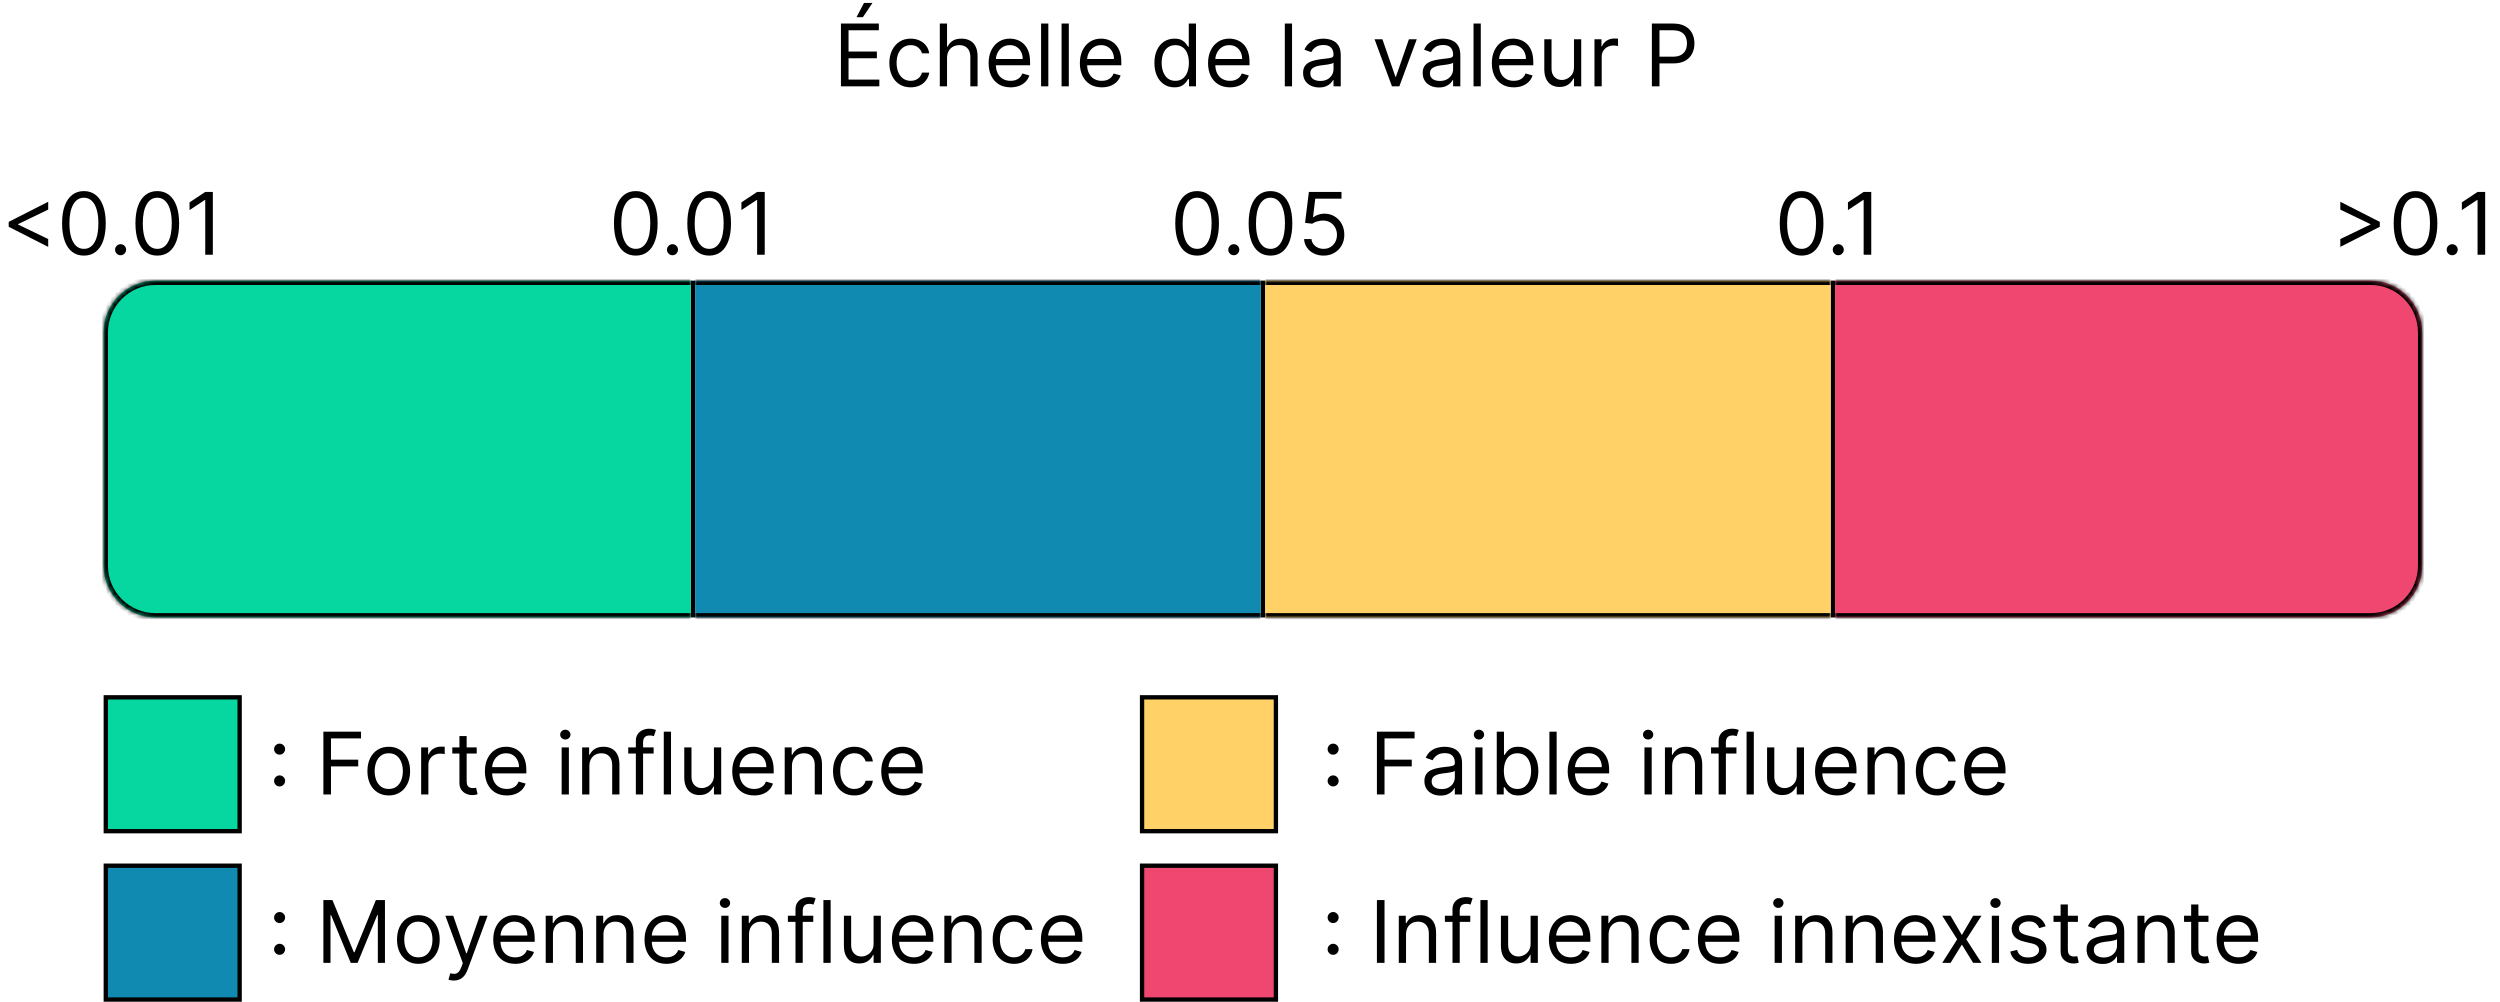 <svg width="579" height="232" viewBox="0 0 579 232" fill="none" xmlns="http://www.w3.org/2000/svg">
    <rect x="24" y="65" width="536" height="78" rx="12" fill="#D9D9D9"/>
    <path d="M147.25 59.199C146.18 59.199 145.268 58.908 144.516 58.325C143.763 57.738 143.188 56.888 142.79 55.776C142.392 54.658 142.193 53.309 142.193 51.727C142.193 50.155 142.392 48.813 142.79 47.7C143.192 46.583 143.77 45.731 144.523 45.144C145.28 44.552 146.189 44.256 147.25 44.256C148.311 44.256 149.217 44.552 149.97 45.144C150.728 45.731 151.305 46.583 151.703 47.7C152.106 48.813 152.307 50.155 152.307 51.727C152.307 53.309 152.108 54.658 151.71 55.776C151.312 56.888 150.737 57.738 149.984 58.325C149.232 58.908 148.32 59.199 147.25 59.199ZM147.25 57.636C148.311 57.636 149.134 57.125 149.722 56.102C150.309 55.08 150.602 53.621 150.602 51.727C150.602 50.468 150.467 49.395 150.197 48.51C149.932 47.624 149.549 46.95 149.047 46.486C148.55 46.022 147.951 45.79 147.25 45.79C146.199 45.79 145.377 46.308 144.786 47.345C144.194 48.377 143.898 49.838 143.898 51.727C143.898 52.987 144.03 54.057 144.295 54.938C144.561 55.818 144.942 56.488 145.439 56.947C145.941 57.407 146.545 57.636 147.25 57.636ZM155.748 59.114C155.397 59.114 155.097 58.988 154.846 58.737C154.595 58.486 154.469 58.186 154.469 57.835C154.469 57.485 154.595 57.184 154.846 56.933C155.097 56.682 155.397 56.557 155.748 56.557C156.098 56.557 156.399 56.682 156.65 56.933C156.901 57.184 157.026 57.485 157.026 57.835C157.026 58.067 156.967 58.28 156.849 58.474C156.735 58.669 156.581 58.825 156.387 58.943C156.198 59.057 155.985 59.114 155.748 59.114ZM164.242 59.199C163.172 59.199 162.261 58.908 161.508 58.325C160.755 57.738 160.18 56.888 159.782 55.776C159.384 54.658 159.185 53.309 159.185 51.727C159.185 50.155 159.384 48.813 159.782 47.7C160.184 46.583 160.762 45.731 161.515 45.144C162.272 44.552 163.182 44.256 164.242 44.256C165.303 44.256 166.21 44.552 166.962 45.144C167.72 45.731 168.298 46.583 168.695 47.7C169.098 48.813 169.299 50.155 169.299 51.727C169.299 53.309 169.1 54.658 168.702 55.776C168.305 56.888 167.729 57.738 166.977 58.325C166.224 58.908 165.312 59.199 164.242 59.199ZM164.242 57.636C165.303 57.636 166.127 57.125 166.714 56.102C167.301 55.08 167.594 53.621 167.594 51.727C167.594 50.468 167.46 49.395 167.19 48.51C166.924 47.624 166.541 46.95 166.039 46.486C165.542 46.022 164.943 45.79 164.242 45.79C163.191 45.79 162.37 46.308 161.778 47.345C161.186 48.377 160.89 49.838 160.89 51.727C160.89 52.987 161.022 54.057 161.288 54.938C161.553 55.818 161.934 56.488 162.431 56.947C162.933 57.407 163.537 57.636 164.242 57.636ZM177.112 44.455V59H175.35V46.301H175.265L171.714 48.659V46.869L175.35 44.455H177.112Z"
          fill="black"/>
    <path d="M2.017 52.523V51.386L11.165 46.727V48.545L4.148 51.926L4.205 51.812V52.097L4.148 51.983L11.165 55.364V57.182L2.017 52.523ZM19.434 59.199C18.363 59.199 17.452 58.908 16.699 58.325C15.946 57.738 15.371 56.888 14.973 55.776C14.576 54.658 14.377 53.309 14.377 51.727C14.377 50.155 14.576 48.813 14.973 47.7C15.376 46.583 15.954 45.731 16.706 45.144C17.464 44.552 18.373 44.256 19.434 44.256C20.494 44.256 21.401 44.552 22.154 45.144C22.911 45.731 23.489 46.583 23.887 47.7C24.289 48.813 24.49 50.155 24.49 51.727C24.49 53.309 24.291 54.658 23.894 55.776C23.496 56.888 22.921 57.738 22.168 58.325C21.415 58.908 20.504 59.199 19.434 59.199ZM19.434 57.636C20.494 57.636 21.318 57.125 21.905 56.102C22.492 55.08 22.786 53.621 22.786 51.727C22.786 50.468 22.651 49.395 22.381 48.51C22.116 47.624 21.732 46.95 21.23 46.486C20.733 46.022 20.134 45.79 19.434 45.79C18.383 45.79 17.561 46.308 16.969 47.345C16.377 48.377 16.081 49.838 16.081 51.727C16.081 52.987 16.214 54.057 16.479 54.938C16.744 55.818 17.125 56.488 17.622 56.947C18.124 57.407 18.728 57.636 19.434 57.636ZM27.931 59.114C27.581 59.114 27.28 58.988 27.029 58.737C26.779 58.486 26.653 58.186 26.653 57.835C26.653 57.485 26.779 57.184 27.029 56.933C27.28 56.682 27.581 56.557 27.931 56.557C28.282 56.557 28.582 56.682 28.834 56.933C29.084 57.184 29.21 57.485 29.21 57.835C29.21 58.067 29.151 58.28 29.032 58.474C28.919 58.669 28.765 58.825 28.571 58.943C28.381 59.057 28.168 59.114 27.931 59.114ZM36.426 59.199C35.356 59.199 34.444 58.908 33.691 58.325C32.939 57.738 32.363 56.888 31.966 55.776C31.568 54.658 31.369 53.309 31.369 51.727C31.369 50.155 31.568 48.813 31.966 47.7C32.368 46.583 32.946 45.731 33.699 45.144C34.456 44.552 35.365 44.256 36.426 44.256C37.486 44.256 38.393 44.552 39.146 45.144C39.904 45.731 40.481 46.583 40.879 47.7C41.281 48.813 41.483 50.155 41.483 51.727C41.483 53.309 41.284 54.658 40.886 55.776C40.488 56.888 39.913 57.738 39.16 58.325C38.407 58.908 37.496 59.199 36.426 59.199ZM36.426 57.636C37.486 57.636 38.31 57.125 38.897 56.102C39.484 55.08 39.778 53.621 39.778 51.727C39.778 50.468 39.643 49.395 39.373 48.51C39.108 47.624 38.725 46.95 38.223 46.486C37.725 46.022 37.127 45.79 36.426 45.79C35.375 45.79 34.553 46.308 33.961 47.345C33.369 48.377 33.074 49.838 33.074 51.727C33.074 52.987 33.206 54.057 33.471 54.938C33.736 55.818 34.117 56.488 34.615 56.947C35.117 57.407 35.72 57.636 36.426 57.636ZM49.295 44.455V59H47.534V46.301H47.449L43.897 48.659V46.869L47.534 44.455H49.295Z"
          fill="black"/>
    <path d="M277.25 59.199C276.18 59.199 275.268 58.908 274.516 58.325C273.763 57.738 273.188 56.888 272.79 55.776C272.392 54.658 272.193 53.309 272.193 51.727C272.193 50.155 272.392 48.813 272.79 47.7C273.192 46.583 273.77 45.731 274.523 45.144C275.28 44.552 276.189 44.256 277.25 44.256C278.311 44.256 279.217 44.552 279.97 45.144C280.728 45.731 281.305 46.583 281.703 47.7C282.106 48.813 282.307 50.155 282.307 51.727C282.307 53.309 282.108 54.658 281.71 55.776C281.312 56.888 280.737 57.738 279.984 58.325C279.232 58.908 278.32 59.199 277.25 59.199ZM277.25 57.636C278.311 57.636 279.134 57.125 279.722 56.102C280.309 55.08 280.602 53.621 280.602 51.727C280.602 50.468 280.467 49.395 280.197 48.51C279.932 47.624 279.549 46.95 279.047 46.486C278.55 46.022 277.951 45.79 277.25 45.79C276.199 45.79 275.377 46.308 274.786 47.345C274.194 48.377 273.898 49.838 273.898 51.727C273.898 52.987 274.03 54.057 274.295 54.938C274.561 55.818 274.942 56.488 275.439 56.947C275.941 57.407 276.545 57.636 277.25 57.636ZM285.748 59.114C285.397 59.114 285.097 58.988 284.846 58.737C284.595 58.486 284.469 58.186 284.469 57.835C284.469 57.485 284.595 57.184 284.846 56.933C285.097 56.682 285.397 56.557 285.748 56.557C286.098 56.557 286.399 56.682 286.65 56.933C286.901 57.184 287.026 57.485 287.026 57.835C287.026 58.067 286.967 58.28 286.849 58.474C286.735 58.669 286.581 58.825 286.387 58.943C286.198 59.057 285.985 59.114 285.748 59.114ZM294.242 59.199C293.172 59.199 292.261 58.908 291.508 58.325C290.755 57.738 290.18 56.888 289.782 55.776C289.384 54.658 289.185 53.309 289.185 51.727C289.185 50.155 289.384 48.813 289.782 47.7C290.184 46.583 290.762 45.731 291.515 45.144C292.272 44.552 293.182 44.256 294.242 44.256C295.303 44.256 296.21 44.552 296.962 45.144C297.72 45.731 298.298 46.583 298.695 47.7C299.098 48.813 299.299 50.155 299.299 51.727C299.299 53.309 299.1 54.658 298.702 55.776C298.305 56.888 297.729 57.738 296.977 58.325C296.224 58.908 295.312 59.199 294.242 59.199ZM294.242 57.636C295.303 57.636 296.127 57.125 296.714 56.102C297.301 55.08 297.594 53.621 297.594 51.727C297.594 50.468 297.46 49.395 297.19 48.51C296.924 47.624 296.541 46.95 296.039 46.486C295.542 46.022 294.943 45.79 294.242 45.79C293.191 45.79 292.37 46.308 291.778 47.345C291.186 48.377 290.89 49.838 290.89 51.727C290.89 52.987 291.022 54.057 291.288 54.938C291.553 55.818 291.934 56.488 292.431 56.947C292.933 57.407 293.537 57.636 294.242 57.636ZM306.543 59.199C305.71 59.199 304.96 59.033 304.292 58.702C303.624 58.37 303.089 57.916 302.687 57.338C302.284 56.76 302.064 56.102 302.026 55.364H303.731C303.797 56.022 304.095 56.566 304.626 56.997C305.161 57.423 305.8 57.636 306.543 57.636C307.14 57.636 307.67 57.497 308.134 57.217C308.603 56.938 308.97 56.554 309.235 56.067C309.505 55.574 309.64 55.018 309.64 54.398C309.64 53.763 309.5 53.197 309.221 52.7C308.946 52.198 308.567 51.803 308.085 51.514C307.602 51.225 307.05 51.079 306.43 51.074C305.985 51.069 305.528 51.138 305.059 51.28C304.59 51.417 304.204 51.595 303.901 51.812L302.254 51.614L303.134 44.455H310.691V46.017H304.612L304.1 50.307H304.185C304.484 50.07 304.858 49.874 305.308 49.717C305.757 49.561 306.226 49.483 306.714 49.483C307.604 49.483 308.397 49.696 309.093 50.122C309.794 50.544 310.343 51.121 310.741 51.855C311.143 52.589 311.344 53.427 311.344 54.369C311.344 55.297 311.136 56.126 310.719 56.855C310.308 57.58 309.739 58.153 309.015 58.574C308.29 58.99 307.467 59.199 306.543 59.199Z"
          fill="black"/>
    <path d="M417.25 59.199C416.18 59.199 415.268 58.908 414.516 58.325C413.763 57.738 413.188 56.888 412.79 55.776C412.392 54.658 412.193 53.309 412.193 51.727C412.193 50.155 412.392 48.813 412.79 47.7C413.192 46.583 413.77 45.731 414.523 45.144C415.28 44.552 416.189 44.256 417.25 44.256C418.311 44.256 419.217 44.552 419.97 45.144C420.728 45.731 421.305 46.583 421.703 47.7C422.106 48.813 422.307 50.155 422.307 51.727C422.307 53.309 422.108 54.658 421.71 55.776C421.312 56.888 420.737 57.738 419.984 58.325C419.232 58.908 418.32 59.199 417.25 59.199ZM417.25 57.636C418.311 57.636 419.134 57.125 419.722 56.102C420.309 55.08 420.602 53.621 420.602 51.727C420.602 50.468 420.467 49.395 420.197 48.51C419.932 47.624 419.549 46.95 419.047 46.486C418.55 46.022 417.951 45.79 417.25 45.79C416.199 45.79 415.377 46.308 414.786 47.345C414.194 48.377 413.898 49.838 413.898 51.727C413.898 52.987 414.03 54.057 414.295 54.938C414.561 55.818 414.942 56.488 415.439 56.947C415.941 57.407 416.545 57.636 417.25 57.636ZM425.748 59.114C425.397 59.114 425.097 58.988 424.846 58.737C424.595 58.486 424.469 58.186 424.469 57.835C424.469 57.485 424.595 57.184 424.846 56.933C425.097 56.682 425.397 56.557 425.748 56.557C426.098 56.557 426.399 56.682 426.65 56.933C426.901 57.184 427.026 57.485 427.026 57.835C427.026 58.067 426.967 58.28 426.849 58.474C426.735 58.669 426.581 58.825 426.387 58.943C426.198 59.057 425.985 59.114 425.748 59.114ZM433.381 44.455V59H431.62V46.301H431.534L427.983 48.659V46.869L431.62 44.455H433.381Z"
          fill="black"/>
    <path d="M551.165 52.523L542.017 57.182V55.364L549.034 51.983L548.977 52.097V51.812L549.034 51.926L542.017 48.545V46.727L551.165 51.386V52.523ZM559.434 59.199C558.364 59.199 557.452 58.908 556.699 58.325C555.946 57.738 555.371 56.888 554.973 55.776C554.576 54.658 554.377 53.309 554.377 51.727C554.377 50.155 554.576 48.813 554.973 47.7C555.376 46.583 555.953 45.731 556.706 45.144C557.464 44.552 558.373 44.256 559.434 44.256C560.494 44.256 561.401 44.552 562.154 45.144C562.911 45.731 563.489 46.583 563.887 47.7C564.289 48.813 564.49 50.155 564.49 51.727C564.49 53.309 564.292 54.658 563.894 55.776C563.496 56.888 562.921 57.738 562.168 58.325C561.415 58.908 560.504 59.199 559.434 59.199ZM559.434 57.636C560.494 57.636 561.318 57.125 561.905 56.102C562.492 55.08 562.786 53.621 562.786 51.727C562.786 50.468 562.651 49.395 562.381 48.51C562.116 47.624 561.732 46.95 561.23 46.486C560.733 46.022 560.134 45.79 559.434 45.79C558.382 45.79 557.561 46.308 556.969 47.345C556.377 48.377 556.081 49.838 556.081 51.727C556.081 52.987 556.214 54.057 556.479 54.938C556.744 55.818 557.125 56.488 557.623 56.947C558.124 57.407 558.728 57.636 559.434 57.636ZM567.931 59.114C567.581 59.114 567.28 58.988 567.029 58.737C566.779 58.486 566.653 58.186 566.653 57.835C566.653 57.485 566.779 57.184 567.029 56.933C567.28 56.682 567.581 56.557 567.931 56.557C568.282 56.557 568.583 56.682 568.833 56.933C569.084 57.184 569.21 57.485 569.21 57.835C569.21 58.067 569.151 58.28 569.032 58.474C568.919 58.669 568.765 58.825 568.571 58.943C568.381 59.057 568.168 59.114 567.931 59.114ZM575.565 44.455V59H573.803V46.301H573.718L570.167 48.659V46.869L573.803 44.455H575.565Z"
          fill="black"/>
    <line x1="160.5" y1="65" x2="160.5" y2="143" stroke="black"/>
    <line x1="424.5" y1="65" x2="424.5" y2="143" stroke="black"/>
    <line x1="292.5" y1="65" x2="292.5" y2="143" stroke="black"/>
    <mask id="path-10-inside-1_1_25" fill="white">
        <path d="M24 77C24 70.373 29.373 65 36 65H160V143H36C29.373 143 24 137.627 24 131V77Z"/>
    </mask>
    <path d="M24 77C24 70.373 29.373 65 36 65H160V143H36C29.373 143 24 137.627 24 131V77Z" fill="#06D6A0"/>
    <path d="M23 77C23 69.82 28.82 64 36 64H160V66H36C29.925 66 25 70.925 25 77H23ZM160 144H36C28.82 144 23 138.18 23 131H25C25 137.075 29.925 142 36 142H160V144ZM36 144C28.82 144 23 138.18 23 131V77C23 69.82 28.82 64 36 64V66C29.925 66 25 70.925 25 77V131C25 137.075 29.925 142 36 142V144ZM160 65V143V65Z"
          fill="black" mask="url(#path-10-inside-1_1_25)"/>
    <mask id="path-12-inside-2_1_25" fill="white">
        <path d="M425 65H549C555.627 65 561 70.373 561 77V131C561 137.627 555.627 143 549 143H425V65Z"/>
    </mask>
    <path d="M425 65H549C555.627 65 561 70.373 561 77V131C561 137.627 555.627 143 549 143H425V65Z" fill="#EF476F"/>
    <path d="M425 64H549C556.18 64 562 69.82 562 77H560C560 70.925 555.075 66 549 66H425V64ZM562 131C562 138.18 556.18 144 549 144H425V142H549C555.075 142 560 137.075 560 131H562ZM425 143V65V143ZM549 64C556.18 64 562 69.82 562 77V131C562 138.18 556.18 144 549 144V142C555.075 142 560 137.075 560 131V77C560 70.925 555.075 66 549 66V64Z"
          fill="black" mask="url(#path-12-inside-2_1_25)"/>
    <mask id="path-14-inside-3_1_25" fill="white">
        <path d="M161 65H292V143H161V65Z"/>
    </mask>
    <path d="M161 65H292V143H161V65Z" fill="#118AB2"/>
    <path d="M161 66H292V64H161V66ZM292 142H161V144H292V142Z" fill="black" mask="url(#path-14-inside-3_1_25)"/>
    <mask id="path-16-inside-4_1_25" fill="white">
        <path d="M293 65H424V143H293V65Z"/>
    </mask>
    <path d="M293 65H424V143H293V65Z" fill="#FFD166"/>
    <path d="M293 66H424V64H293V66ZM424 142H293V144H424V142Z" fill="black" mask="url(#path-16-inside-4_1_25)"/>
    <rect x="24.5" y="161.5" width="31" height="31" fill="#06D6A0" stroke="black"/>
    <path d="M64.756 182.139C64.405 182.139 64.105 182.014 63.854 181.763C63.603 181.512 63.477 181.211 63.477 180.861C63.477 180.51 63.603 180.21 63.854 179.959C64.105 179.708 64.405 179.582 64.756 179.582C65.106 179.582 65.407 179.708 65.658 179.959C65.909 180.21 66.034 180.51 66.034 180.861C66.034 181.093 65.975 181.306 65.856 181.5C65.743 181.694 65.589 181.85 65.395 181.969C65.206 182.082 64.992 182.139 64.756 182.139ZM64.756 174.781C64.405 174.781 64.105 174.656 63.854 174.405C63.603 174.154 63.477 173.853 63.477 173.503C63.477 173.152 63.603 172.852 63.854 172.601C64.105 172.35 64.405 172.224 64.756 172.224C65.106 172.224 65.407 172.35 65.658 172.601C65.909 172.852 66.034 173.152 66.034 173.503C66.034 173.735 65.975 173.948 65.856 174.142C65.743 174.336 65.589 174.492 65.395 174.611C65.206 174.724 64.992 174.781 64.756 174.781ZM74.894 184V169.455H83.616V171.017H76.656V175.932H82.962V177.494H76.656V184H74.894ZM90.036 184.227C89.051 184.227 88.187 183.993 87.444 183.524C86.705 183.055 86.128 182.4 85.711 181.557C85.299 180.714 85.093 179.729 85.093 178.602C85.093 177.466 85.299 176.474 85.711 175.626C86.128 174.779 86.705 174.121 87.444 173.652C88.187 173.183 89.051 172.949 90.036 172.949C91.021 172.949 91.883 173.183 92.621 173.652C93.365 174.121 93.942 174.779 94.354 175.626C94.771 176.474 94.979 177.466 94.979 178.602C94.979 179.729 94.771 180.714 94.354 181.557C93.942 182.4 93.365 183.055 92.621 183.524C91.883 183.993 91.021 184.227 90.036 184.227ZM90.036 182.722C90.784 182.722 91.4 182.53 91.883 182.146C92.366 181.763 92.723 181.259 92.955 180.634C93.187 180.009 93.303 179.331 93.303 178.602C93.303 177.873 93.187 177.194 92.955 176.564C92.723 175.934 92.366 175.425 91.883 175.037C91.4 174.649 90.784 174.455 90.036 174.455C89.288 174.455 88.673 174.649 88.19 175.037C87.707 175.425 87.349 175.934 87.117 176.564C86.885 177.194 86.769 177.873 86.769 178.602C86.769 179.331 86.885 180.009 87.117 180.634C87.349 181.259 87.707 181.763 88.19 182.146C88.673 182.53 89.288 182.722 90.036 182.722ZM97.538 184V173.091H99.157V174.739H99.271C99.47 174.199 99.83 173.761 100.35 173.425C100.871 173.089 101.458 172.92 102.112 172.92C102.235 172.92 102.389 172.923 102.574 172.928C102.758 172.932 102.898 172.939 102.993 172.949V174.653C102.936 174.639 102.806 174.618 102.602 174.589C102.403 174.556 102.192 174.54 101.97 174.54C101.44 174.54 100.966 174.651 100.549 174.874C100.137 175.091 99.811 175.394 99.569 175.783C99.332 176.166 99.214 176.604 99.214 177.097V184H97.538ZM110.407 173.091V174.511H104.754V173.091H110.407ZM106.402 170.477H108.078V180.875C108.078 181.348 108.146 181.704 108.284 181.94C108.426 182.172 108.606 182.329 108.824 182.409C109.046 182.485 109.28 182.523 109.527 182.523C109.711 182.523 109.863 182.513 109.981 182.494C110.1 182.471 110.194 182.452 110.265 182.438L110.606 183.943C110.493 183.986 110.334 184.028 110.13 184.071C109.927 184.118 109.669 184.142 109.356 184.142C108.883 184.142 108.419 184.04 107.964 183.837C107.514 183.633 107.14 183.323 106.842 182.906C106.548 182.49 106.402 181.964 106.402 181.33V170.477ZM117.385 184.227C116.334 184.227 115.427 183.995 114.665 183.531C113.908 183.062 113.323 182.409 112.911 181.571C112.504 180.728 112.3 179.748 112.3 178.631C112.3 177.513 112.504 176.528 112.911 175.676C113.323 174.819 113.896 174.152 114.63 173.673C115.368 173.19 116.23 172.949 117.215 172.949C117.783 172.949 118.344 173.044 118.898 173.233C119.452 173.422 119.956 173.73 120.411 174.156C120.865 174.578 121.228 175.136 121.498 175.832C121.767 176.528 121.902 177.385 121.902 178.403V179.114H113.493V177.665H120.198C120.198 177.049 120.075 176.5 119.828 176.017C119.587 175.534 119.241 175.153 118.792 174.874C118.346 174.594 117.821 174.455 117.215 174.455C116.547 174.455 115.97 174.62 115.482 174.952C114.999 175.278 114.627 175.705 114.367 176.23C114.106 176.756 113.976 177.319 113.976 177.92V178.886C113.976 179.71 114.118 180.409 114.402 180.982C114.691 181.55 115.091 181.983 115.603 182.281C116.114 182.575 116.708 182.722 117.385 182.722C117.826 182.722 118.223 182.66 118.578 182.537C118.938 182.409 119.248 182.22 119.509 181.969C119.769 181.713 119.971 181.396 120.113 181.017L121.732 181.472C121.561 182.021 121.275 182.504 120.873 182.92C120.47 183.332 119.973 183.654 119.381 183.886C118.789 184.114 118.124 184.227 117.385 184.227ZM130.077 184V173.091H131.753V184H130.077ZM130.929 171.273C130.603 171.273 130.321 171.161 130.084 170.939C129.852 170.716 129.736 170.449 129.736 170.136C129.736 169.824 129.852 169.556 130.084 169.334C130.321 169.111 130.603 169 130.929 169C131.256 169 131.535 169.111 131.767 169.334C132.004 169.556 132.123 169.824 132.123 170.136C132.123 170.449 132.004 170.716 131.767 170.939C131.535 171.161 131.256 171.273 130.929 171.273ZM136.499 177.438V184H134.823V173.091H136.442V174.795H136.585C136.84 174.241 137.228 173.796 137.749 173.46C138.27 173.119 138.942 172.949 139.766 172.949C140.505 172.949 141.151 173.1 141.705 173.403C142.259 173.702 142.69 174.156 142.998 174.767C143.306 175.373 143.46 176.14 143.46 177.068V184H141.783V177.182C141.783 176.325 141.561 175.657 141.116 175.179C140.671 174.696 140.06 174.455 139.283 174.455C138.748 174.455 138.27 174.571 137.849 174.803C137.432 175.035 137.103 175.373 136.862 175.818C136.62 176.263 136.499 176.803 136.499 177.438ZM151.38 173.091V174.511H145.5V173.091H151.38ZM147.261 184V171.585C147.261 170.96 147.408 170.439 147.701 170.023C147.995 169.606 148.376 169.294 148.845 169.085C149.314 168.877 149.808 168.773 150.329 168.773C150.741 168.773 151.077 168.806 151.338 168.872C151.598 168.938 151.792 169 151.92 169.057L151.437 170.506C151.352 170.477 151.234 170.442 151.082 170.399C150.935 170.357 150.741 170.335 150.5 170.335C149.946 170.335 149.546 170.475 149.299 170.754C149.058 171.034 148.937 171.443 148.937 171.983V184H147.261ZM155.406 169.455V184H153.729V169.455H155.406ZM165.35 179.54V173.091H167.027V184H165.35V182.153H165.237C164.981 182.707 164.583 183.179 164.044 183.567C163.504 183.95 162.822 184.142 161.998 184.142C161.316 184.142 160.71 183.993 160.18 183.695C159.65 183.392 159.233 182.937 158.93 182.331C158.627 181.72 158.475 180.951 158.475 180.023V173.091H160.152V179.909C160.152 180.705 160.374 181.339 160.819 181.812C161.269 182.286 161.842 182.523 162.538 182.523C162.955 182.523 163.378 182.416 163.809 182.203C164.245 181.99 164.609 181.663 164.903 181.223C165.201 180.783 165.35 180.222 165.35 179.54ZM174.67 184.227C173.619 184.227 172.713 183.995 171.95 183.531C171.193 183.062 170.608 182.409 170.196 181.571C169.789 180.728 169.585 179.748 169.585 178.631C169.585 177.513 169.789 176.528 170.196 175.676C170.608 174.819 171.181 174.152 171.915 173.673C172.653 173.19 173.515 172.949 174.5 172.949C175.068 172.949 175.629 173.044 176.183 173.233C176.737 173.422 177.241 173.73 177.696 174.156C178.151 174.578 178.513 175.136 178.783 175.832C179.053 176.528 179.188 177.385 179.188 178.403V179.114H170.778V177.665H177.483C177.483 177.049 177.36 176.5 177.114 176.017C176.872 175.534 176.527 175.153 176.077 174.874C175.632 174.594 175.106 174.455 174.5 174.455C173.832 174.455 173.255 174.62 172.767 174.952C172.284 175.278 171.912 175.705 171.652 176.23C171.392 176.756 171.261 177.319 171.261 177.92V178.886C171.261 179.71 171.403 180.409 171.688 180.982C171.976 181.55 172.376 181.983 172.888 182.281C173.399 182.575 173.993 182.722 174.67 182.722C175.111 182.722 175.509 182.66 175.864 182.537C176.223 182.409 176.534 182.22 176.794 181.969C177.054 181.713 177.256 181.396 177.398 181.017L179.017 181.472C178.847 182.021 178.56 182.504 178.158 182.92C177.755 183.332 177.258 183.654 176.666 183.886C176.074 184.114 175.409 184.227 174.67 184.227ZM183.413 177.438V184H181.737V173.091H183.357V174.795H183.499C183.754 174.241 184.143 173.796 184.663 173.46C185.184 173.119 185.857 172.949 186.68 172.949C187.419 172.949 188.065 173.1 188.619 173.403C189.173 173.702 189.604 174.156 189.912 174.767C190.22 175.373 190.374 176.14 190.374 177.068V184H188.697V177.182C188.697 176.325 188.475 175.657 188.03 175.179C187.585 174.696 186.974 174.455 186.197 174.455C185.662 174.455 185.184 174.571 184.763 174.803C184.346 175.035 184.017 175.373 183.776 175.818C183.534 176.263 183.413 176.803 183.413 177.438ZM197.868 184.227C196.846 184.227 195.965 183.986 195.226 183.503C194.488 183.02 193.919 182.355 193.522 181.507C193.124 180.66 192.925 179.691 192.925 178.602C192.925 177.494 193.129 176.517 193.536 175.669C193.948 174.817 194.521 174.152 195.255 173.673C195.993 173.19 196.855 172.949 197.84 172.949C198.607 172.949 199.298 173.091 199.914 173.375C200.529 173.659 201.033 174.057 201.426 174.568C201.819 175.08 202.063 175.676 202.158 176.358H200.482C200.354 175.861 200.07 175.42 199.63 175.037C199.194 174.649 198.607 174.455 197.868 174.455C197.215 174.455 196.642 174.625 196.15 174.966C195.662 175.302 195.281 175.778 195.006 176.393C194.736 177.004 194.601 177.722 194.601 178.545C194.601 179.388 194.734 180.122 194.999 180.747C195.269 181.372 195.648 181.857 196.135 182.203C196.628 182.549 197.205 182.722 197.868 182.722C198.304 182.722 198.699 182.646 199.054 182.494C199.409 182.343 199.71 182.125 199.956 181.841C200.203 181.557 200.378 181.216 200.482 180.818H202.158C202.063 181.462 201.829 182.042 201.455 182.558C201.086 183.07 200.596 183.477 199.985 183.78C199.379 184.078 198.673 184.227 197.868 184.227ZM209.182 184.227C208.131 184.227 207.224 183.995 206.462 183.531C205.704 183.062 205.12 182.409 204.708 181.571C204.301 180.728 204.097 179.748 204.097 178.631C204.097 177.513 204.301 176.528 204.708 175.676C205.12 174.819 205.693 174.152 206.426 173.673C207.165 173.19 208.027 172.949 209.012 172.949C209.58 172.949 210.141 173.044 210.695 173.233C211.249 173.422 211.753 173.73 212.208 174.156C212.662 174.578 213.025 175.136 213.294 175.832C213.564 176.528 213.699 177.385 213.699 178.403V179.114H205.29V177.665H211.995C211.995 177.049 211.872 176.5 211.625 176.017C211.384 175.534 211.038 175.153 210.588 174.874C210.143 174.594 209.618 174.455 209.012 174.455C208.344 174.455 207.766 174.62 207.279 174.952C206.796 175.278 206.424 175.705 206.164 176.23C205.903 176.756 205.773 177.319 205.773 177.92V178.886C205.773 179.71 205.915 180.409 206.199 180.982C206.488 181.55 206.888 181.983 207.4 182.281C207.911 182.575 208.505 182.722 209.182 182.722C209.623 182.722 210.02 182.66 210.375 182.537C210.735 182.409 211.045 182.22 211.306 181.969C211.566 181.713 211.767 181.396 211.909 181.017L213.529 181.472C213.358 182.021 213.072 182.504 212.669 182.92C212.267 183.332 211.77 183.654 211.178 183.886C210.586 184.114 209.921 184.227 209.182 184.227Z"
          fill="black"/>
    <path d="M64.756 221.139C64.405 221.139 64.105 221.014 63.854 220.763C63.603 220.512 63.477 220.211 63.477 219.861C63.477 219.51 63.603 219.21 63.854 218.959C64.105 218.708 64.405 218.582 64.756 218.582C65.106 218.582 65.407 218.708 65.658 218.959C65.909 219.21 66.034 219.51 66.034 219.861C66.034 220.093 65.975 220.306 65.856 220.5C65.743 220.694 65.589 220.85 65.395 220.969C65.206 221.082 64.992 221.139 64.756 221.139ZM64.756 213.781C64.405 213.781 64.105 213.656 63.854 213.405C63.603 213.154 63.477 212.853 63.477 212.503C63.477 212.152 63.603 211.852 63.854 211.601C64.105 211.35 64.405 211.224 64.756 211.224C65.106 211.224 65.407 211.35 65.658 211.601C65.909 211.852 66.034 212.152 66.034 212.503C66.034 212.735 65.975 212.948 65.856 213.142C65.743 213.336 65.589 213.492 65.395 213.611C65.206 213.724 64.992 213.781 64.756 213.781ZM74.894 208.455H76.996L81.94 220.528H82.11L87.053 208.455H89.156V223H87.508V211.949H87.366L82.82 223H81.229L76.684 211.949H76.542V223H74.894V208.455ZM96.892 223.227C95.907 223.227 95.043 222.993 94.299 222.524C93.561 222.055 92.983 221.4 92.566 220.557C92.154 219.714 91.948 218.729 91.948 217.602C91.948 216.466 92.154 215.474 92.566 214.626C92.983 213.779 93.561 213.121 94.299 212.652C95.043 212.183 95.907 211.949 96.892 211.949C97.876 211.949 98.738 212.183 99.477 212.652C100.22 213.121 100.798 213.779 101.21 214.626C101.627 215.474 101.835 216.466 101.835 217.602C101.835 218.729 101.627 219.714 101.21 220.557C100.798 221.4 100.22 222.055 99.477 222.524C98.738 222.993 97.876 223.227 96.892 223.227ZM96.892 221.722C97.64 221.722 98.255 221.53 98.738 221.146C99.221 220.763 99.579 220.259 99.811 219.634C100.043 219.009 100.159 218.331 100.159 217.602C100.159 216.873 100.043 216.194 99.811 215.564C99.579 214.934 99.221 214.425 98.738 214.037C98.255 213.649 97.64 213.455 96.892 213.455C96.144 213.455 95.528 213.649 95.045 214.037C94.562 214.425 94.205 214.934 93.973 215.564C93.741 216.194 93.625 216.873 93.625 217.602C93.625 218.331 93.741 219.009 93.973 219.634C94.205 220.259 94.562 220.763 95.045 221.146C95.528 221.53 96.144 221.722 96.892 221.722ZM105.082 227.091C104.798 227.091 104.545 227.067 104.322 227.02C104.1 226.977 103.946 226.935 103.861 226.892L104.287 225.415C104.694 225.519 105.054 225.557 105.366 225.528C105.679 225.5 105.956 225.36 106.197 225.109C106.444 224.863 106.669 224.463 106.872 223.909L107.185 223.057L103.151 212.091H104.969L107.98 220.784H108.094L111.105 212.091H112.923L108.293 224.591C108.084 225.154 107.826 225.621 107.518 225.99C107.211 226.364 106.853 226.641 106.446 226.821C106.044 227.001 105.589 227.091 105.082 227.091ZM119.319 223.227C118.268 223.227 117.361 222.995 116.599 222.531C115.841 222.062 115.256 221.409 114.844 220.571C114.437 219.728 114.234 218.748 114.234 217.631C114.234 216.513 114.437 215.528 114.844 214.676C115.256 213.819 115.829 213.152 116.563 212.673C117.302 212.19 118.164 211.949 119.148 211.949C119.717 211.949 120.278 212.044 120.832 212.233C121.386 212.422 121.89 212.73 122.344 213.156C122.799 213.578 123.161 214.136 123.431 214.832C123.701 215.528 123.836 216.385 123.836 217.403V218.114H115.427V216.665H122.131C122.131 216.049 122.008 215.5 121.762 215.017C121.521 214.534 121.175 214.153 120.725 213.874C120.28 213.594 119.754 213.455 119.148 213.455C118.481 213.455 117.903 213.62 117.415 213.952C116.933 214.278 116.561 214.705 116.3 215.23C116.04 215.756 115.91 216.319 115.91 216.92V217.886C115.91 218.71 116.052 219.409 116.336 219.982C116.625 220.55 117.025 220.983 117.536 221.281C118.048 221.575 118.642 221.722 119.319 221.722C119.759 221.722 120.157 221.66 120.512 221.537C120.872 221.409 121.182 221.22 121.442 220.969C121.703 220.713 121.904 220.396 122.046 220.017L123.665 220.472C123.495 221.021 123.209 221.504 122.806 221.92C122.404 222.332 121.906 222.654 121.315 222.886C120.723 223.114 120.058 223.227 119.319 223.227ZM128.062 216.438V223H126.386V212.091H128.005V213.795H128.147C128.403 213.241 128.791 212.796 129.312 212.46C129.833 212.119 130.505 211.949 131.329 211.949C132.067 211.949 132.714 212.1 133.268 212.403C133.822 212.702 134.253 213.156 134.56 213.767C134.868 214.373 135.022 215.14 135.022 216.068V223H133.346V216.182C133.346 215.325 133.123 214.657 132.678 214.179C132.233 213.696 131.622 213.455 130.846 213.455C130.311 213.455 129.833 213.571 129.411 213.803C128.995 214.035 128.665 214.373 128.424 214.818C128.183 215.263 128.062 215.803 128.062 216.438ZM139.761 216.438V223H138.085V212.091H139.704V213.795H139.846C140.102 213.241 140.49 212.796 141.011 212.46C141.532 212.119 142.204 211.949 143.028 211.949C143.767 211.949 144.413 212.1 144.967 212.403C145.521 212.702 145.952 213.156 146.26 213.767C146.567 214.373 146.721 215.14 146.721 216.068V223H145.045V216.182C145.045 215.325 144.823 214.657 144.377 214.179C143.932 213.696 143.322 213.455 142.545 213.455C142.01 213.455 141.532 213.571 141.11 213.803C140.694 214.035 140.365 214.373 140.123 214.818C139.882 215.263 139.761 215.803 139.761 216.438ZM154.358 223.227C153.307 223.227 152.4 222.995 151.638 222.531C150.88 222.062 150.295 221.409 149.884 220.571C149.476 219.728 149.273 218.748 149.273 217.631C149.273 216.513 149.476 215.528 149.884 214.676C150.295 213.819 150.868 213.152 151.602 212.673C152.341 212.19 153.203 211.949 154.188 211.949C154.756 211.949 155.317 212.044 155.871 212.233C156.425 212.422 156.929 212.73 157.384 213.156C157.838 213.578 158.2 214.136 158.47 214.832C158.74 215.528 158.875 216.385 158.875 217.403V218.114H150.466V216.665H157.17C157.17 216.049 157.047 215.5 156.801 215.017C156.56 214.534 156.214 214.153 155.764 213.874C155.319 213.594 154.794 213.455 154.188 213.455C153.52 213.455 152.942 213.62 152.455 213.952C151.972 214.278 151.6 214.705 151.339 215.23C151.079 215.756 150.949 216.319 150.949 216.92V217.886C150.949 218.71 151.091 219.409 151.375 219.982C151.664 220.55 152.064 220.983 152.575 221.281C153.087 221.575 153.681 221.722 154.358 221.722C154.798 221.722 155.196 221.66 155.551 221.537C155.911 221.409 156.221 221.22 156.482 220.969C156.742 220.713 156.943 220.396 157.085 220.017L158.705 220.472C158.534 221.021 158.248 221.504 157.845 221.92C157.443 222.332 156.946 222.654 156.354 222.886C155.762 223.114 155.097 223.227 154.358 223.227ZM167.05 223V212.091H168.726V223H167.05ZM167.902 210.273C167.575 210.273 167.294 210.161 167.057 209.939C166.825 209.716 166.709 209.449 166.709 209.136C166.709 208.824 166.825 208.556 167.057 208.334C167.294 208.111 167.575 208 167.902 208C168.229 208 168.508 208.111 168.74 208.334C168.977 208.556 169.095 208.824 169.095 209.136C169.095 209.449 168.977 209.716 168.74 209.939C168.508 210.161 168.229 210.273 167.902 210.273ZM173.472 216.438V223H171.796V212.091H173.415V213.795H173.557C173.813 213.241 174.201 212.796 174.722 212.46C175.243 212.119 175.915 211.949 176.739 211.949C177.478 211.949 178.124 212.1 178.678 212.403C179.232 212.702 179.663 213.156 179.971 213.767C180.278 214.373 180.432 215.14 180.432 216.068V223H178.756V216.182C178.756 215.325 178.533 214.657 178.088 214.179C177.643 213.696 177.033 213.455 176.256 213.455C175.721 213.455 175.243 213.571 174.821 213.803C174.405 214.035 174.076 214.373 173.834 214.818C173.593 215.263 173.472 215.803 173.472 216.438ZM188.353 212.091V213.511H182.472V212.091H188.353ZM184.234 223V210.585C184.234 209.96 184.38 209.439 184.674 209.023C184.968 208.606 185.349 208.294 185.817 208.085C186.286 207.877 186.781 207.773 187.302 207.773C187.714 207.773 188.05 207.806 188.31 207.872C188.571 207.938 188.765 208 188.893 208.057L188.41 209.506C188.325 209.477 188.206 209.442 188.055 209.399C187.908 209.357 187.714 209.335 187.472 209.335C186.918 209.335 186.518 209.475 186.272 209.754C186.031 210.034 185.91 210.443 185.91 210.983V223H184.234ZM192.378 208.455V223H190.702V208.455H192.378ZM202.323 218.54V212.091H203.999V223H202.323V221.153H202.21C201.954 221.707 201.556 222.179 201.016 222.567C200.477 222.95 199.795 223.142 198.971 223.142C198.289 223.142 197.683 222.993 197.153 222.695C196.622 222.392 196.206 221.937 195.903 221.331C195.6 220.72 195.448 219.951 195.448 219.023V212.091H197.124V218.909C197.124 219.705 197.347 220.339 197.792 220.812C198.242 221.286 198.815 221.523 199.511 221.523C199.927 221.523 200.351 221.416 200.782 221.203C201.218 220.99 201.582 220.663 201.876 220.223C202.174 219.783 202.323 219.222 202.323 218.54ZM211.643 223.227C210.592 223.227 209.685 222.995 208.923 222.531C208.165 222.062 207.581 221.409 207.169 220.571C206.761 219.728 206.558 218.748 206.558 217.631C206.558 216.513 206.761 215.528 207.169 214.676C207.581 213.819 208.154 213.152 208.887 212.673C209.626 212.19 210.488 211.949 211.473 211.949C212.041 211.949 212.602 212.044 213.156 212.233C213.71 212.422 214.214 212.73 214.669 213.156C215.123 213.578 215.485 214.136 215.755 214.832C216.025 215.528 216.16 216.385 216.16 217.403V218.114H207.751V216.665H214.456C214.456 216.049 214.333 215.5 214.086 215.017C213.845 214.534 213.499 214.153 213.049 213.874C212.604 213.594 212.079 213.455 211.473 213.455C210.805 213.455 210.227 213.62 209.74 213.952C209.257 214.278 208.885 214.705 208.625 215.23C208.364 215.756 208.234 216.319 208.234 216.92V217.886C208.234 218.71 208.376 219.409 208.66 219.982C208.949 220.55 209.349 220.983 209.86 221.281C210.372 221.575 210.966 221.722 211.643 221.722C212.083 221.722 212.481 221.66 212.836 221.537C213.196 221.409 213.506 221.22 213.767 220.969C214.027 220.713 214.228 220.396 214.37 220.017L215.99 220.472C215.819 221.021 215.533 221.504 215.13 221.92C214.728 222.332 214.231 222.654 213.639 222.886C213.047 223.114 212.382 223.227 211.643 223.227ZM220.386 216.438V223H218.71V212.091H220.329V213.795H220.471C220.727 213.241 221.115 212.796 221.636 212.46C222.157 212.119 222.829 211.949 223.653 211.949C224.392 211.949 225.038 212.1 225.592 212.403C226.146 212.702 226.577 213.156 226.885 213.767C227.192 214.373 227.346 215.14 227.346 216.068V223H225.67V216.182C225.67 215.325 225.448 214.657 225.002 214.179C224.557 213.696 223.947 213.455 223.17 213.455C222.635 213.455 222.157 213.571 221.735 213.803C221.319 214.035 220.99 214.373 220.748 214.818C220.507 215.263 220.386 215.803 220.386 216.438ZM234.841 223.227C233.818 223.227 232.938 222.986 232.199 222.503C231.46 222.02 230.892 221.355 230.494 220.507C230.097 219.66 229.898 218.691 229.898 217.602C229.898 216.494 230.101 215.517 230.509 214.669C230.92 213.817 231.493 213.152 232.227 212.673C232.966 212.19 233.828 211.949 234.812 211.949C235.58 211.949 236.271 212.091 236.886 212.375C237.502 212.659 238.006 213.057 238.399 213.568C238.792 214.08 239.036 214.676 239.131 215.358H237.455C237.327 214.861 237.043 214.42 236.602 214.037C236.167 213.649 235.58 213.455 234.841 213.455C234.188 213.455 233.615 213.625 233.122 213.966C232.634 214.302 232.253 214.778 231.979 215.393C231.709 216.004 231.574 216.722 231.574 217.545C231.574 218.388 231.706 219.122 231.972 219.747C232.241 220.372 232.62 220.857 233.108 221.203C233.6 221.549 234.178 221.722 234.841 221.722C235.277 221.722 235.672 221.646 236.027 221.494C236.382 221.343 236.683 221.125 236.929 220.841C237.175 220.557 237.35 220.216 237.455 219.818H239.131C239.036 220.462 238.802 221.042 238.428 221.558C238.058 222.07 237.568 222.477 236.957 222.78C236.351 223.078 235.646 223.227 234.841 223.227ZM246.155 223.227C245.104 223.227 244.197 222.995 243.435 222.531C242.677 222.062 242.092 221.409 241.68 220.571C241.273 219.728 241.07 218.748 241.07 217.631C241.07 216.513 241.273 215.528 241.68 214.676C242.092 213.819 242.665 213.152 243.399 212.673C244.138 212.19 245 211.949 245.984 211.949C246.553 211.949 247.114 212.044 247.668 212.233C248.222 212.422 248.726 212.73 249.18 213.156C249.635 213.578 249.997 214.136 250.267 214.832C250.537 215.528 250.672 216.385 250.672 217.403V218.114H242.263V216.665H248.967C248.967 216.049 248.844 215.5 248.598 215.017C248.357 214.534 248.011 214.153 247.561 213.874C247.116 213.594 246.59 213.455 245.984 213.455C245.317 213.455 244.739 213.62 244.251 213.952C243.768 214.278 243.397 214.705 243.136 215.23C242.876 215.756 242.746 216.319 242.746 216.92V217.886C242.746 218.71 242.888 219.409 243.172 219.982C243.461 220.55 243.861 220.983 244.372 221.281C244.884 221.575 245.478 221.722 246.155 221.722C246.595 221.722 246.993 221.66 247.348 221.537C247.708 221.409 248.018 221.22 248.278 220.969C248.539 220.713 248.74 220.396 248.882 220.017L250.501 220.472C250.331 221.021 250.045 221.504 249.642 221.92C249.24 222.332 248.742 222.654 248.151 222.886C247.559 223.114 246.893 223.227 246.155 223.227Z"
          fill="black"/>
    <path d="M308.756 182.139C308.405 182.139 308.105 182.014 307.854 181.763C307.603 181.512 307.477 181.211 307.477 180.861C307.477 180.51 307.603 180.21 307.854 179.959C308.105 179.708 308.405 179.582 308.756 179.582C309.106 179.582 309.407 179.708 309.658 179.959C309.909 180.21 310.034 180.51 310.034 180.861C310.034 181.093 309.975 181.306 309.857 181.5C309.743 181.694 309.589 181.85 309.395 181.969C309.205 182.082 308.992 182.139 308.756 182.139ZM308.756 174.781C308.405 174.781 308.105 174.656 307.854 174.405C307.603 174.154 307.477 173.853 307.477 173.503C307.477 173.152 307.603 172.852 307.854 172.601C308.105 172.35 308.405 172.224 308.756 172.224C309.106 172.224 309.407 172.35 309.658 172.601C309.909 172.852 310.034 173.152 310.034 173.503C310.034 173.735 309.975 173.948 309.857 174.142C309.743 174.336 309.589 174.492 309.395 174.611C309.205 174.724 308.992 174.781 308.756 174.781ZM318.894 184V169.455H327.616V171.017H320.656V175.932H326.962V177.494H320.656V184H318.894ZM333.615 184.256C332.924 184.256 332.297 184.125 331.733 183.865C331.17 183.6 330.722 183.219 330.391 182.722C330.06 182.22 329.894 181.614 329.894 180.903C329.894 180.278 330.017 179.772 330.263 179.384C330.509 178.991 330.838 178.683 331.25 178.46C331.662 178.238 332.117 178.072 332.614 177.963C333.116 177.849 333.62 177.759 334.127 177.693C334.79 177.608 335.327 177.544 335.739 177.501C336.156 177.454 336.459 177.376 336.648 177.267C336.842 177.158 336.939 176.969 336.939 176.699V176.642C336.939 175.941 336.748 175.397 336.364 175.009C335.985 174.62 335.41 174.426 334.638 174.426C333.838 174.426 333.211 174.601 332.756 174.952C332.301 175.302 331.982 175.676 331.797 176.074L330.206 175.506C330.49 174.843 330.869 174.327 331.343 173.957C331.821 173.583 332.342 173.323 332.905 173.176C333.473 173.025 334.032 172.949 334.581 172.949C334.932 172.949 335.334 172.991 335.789 173.077C336.248 173.157 336.691 173.325 337.117 173.581C337.548 173.837 337.905 174.223 338.189 174.739C338.473 175.255 338.615 175.946 338.615 176.812V184H336.939V182.523H336.854C336.74 182.759 336.551 183.013 336.286 183.283C336.021 183.553 335.668 183.782 335.228 183.972C334.787 184.161 334.25 184.256 333.615 184.256ZM333.871 182.75C334.534 182.75 335.093 182.62 335.547 182.359C336.007 182.099 336.352 181.763 336.584 181.351C336.821 180.939 336.939 180.506 336.939 180.051V178.517C336.868 178.602 336.712 178.68 336.471 178.751C336.234 178.818 335.959 178.877 335.647 178.929C335.339 178.976 335.038 179.019 334.745 179.057C334.456 179.09 334.221 179.118 334.042 179.142C333.606 179.199 333.199 179.291 332.82 179.419C332.446 179.542 332.143 179.729 331.911 179.98C331.684 180.226 331.57 180.562 331.57 180.989C331.57 181.571 331.785 182.011 332.216 182.31C332.652 182.603 333.203 182.75 333.871 182.75ZM341.675 184V173.091H343.351V184H341.675ZM342.527 171.273C342.2 171.273 341.919 171.161 341.682 170.939C341.45 170.716 341.334 170.449 341.334 170.136C341.334 169.824 341.45 169.556 341.682 169.334C341.919 169.111 342.2 169 342.527 169C342.854 169 343.133 169.111 343.365 169.334C343.602 169.556 343.72 169.824 343.72 170.136C343.72 170.449 343.602 170.716 343.365 170.939C343.133 171.161 342.854 171.273 342.527 171.273ZM346.648 184V169.455H348.324V174.824H348.466C348.589 174.634 348.76 174.393 348.978 174.099C349.2 173.801 349.517 173.536 349.929 173.304C350.346 173.067 350.909 172.949 351.62 172.949C352.538 172.949 353.348 173.179 354.049 173.638C354.749 174.097 355.296 174.748 355.689 175.591C356.082 176.434 356.279 177.428 356.279 178.574C356.279 179.729 356.082 180.731 355.689 181.578C355.296 182.421 354.752 183.074 354.056 183.538C353.36 183.998 352.557 184.227 351.648 184.227C350.947 184.227 350.386 184.111 349.965 183.879C349.543 183.643 349.219 183.375 348.992 183.077C348.765 182.774 348.589 182.523 348.466 182.324H348.267V184H346.648ZM348.296 178.545C348.296 179.369 348.417 180.096 348.658 180.726C348.9 181.351 349.252 181.841 349.716 182.196C350.18 182.546 350.748 182.722 351.421 182.722C352.122 182.722 352.706 182.537 353.175 182.168C353.649 181.794 354.004 181.292 354.24 180.662C354.482 180.027 354.603 179.322 354.603 178.545C354.603 177.778 354.484 177.087 354.248 176.472C354.016 175.851 353.663 175.361 353.189 175.001C352.721 174.637 352.131 174.455 351.421 174.455C350.739 174.455 350.166 174.627 349.702 174.973C349.238 175.314 348.888 175.792 348.651 176.408C348.414 177.018 348.296 177.731 348.296 178.545ZM360.519 169.455V184H358.843V169.455H360.519ZM368.163 184.227C367.112 184.227 366.205 183.995 365.442 183.531C364.685 183.062 364.1 182.409 363.688 181.571C363.281 180.728 363.077 179.748 363.077 178.631C363.077 177.513 363.281 176.528 363.688 175.676C364.1 174.819 364.673 174.152 365.407 173.673C366.146 173.19 367.007 172.949 367.992 172.949C368.56 172.949 369.121 173.044 369.675 173.233C370.229 173.422 370.734 173.73 371.188 174.156C371.643 174.578 372.005 175.136 372.275 175.832C372.545 176.528 372.68 177.385 372.68 178.403V179.114H364.271V177.665H370.975C370.975 177.049 370.852 176.5 370.606 176.017C370.364 175.534 370.019 175.153 369.569 174.874C369.124 174.594 368.598 174.455 367.992 174.455C367.325 174.455 366.747 174.62 366.259 174.952C365.776 175.278 365.405 175.705 365.144 176.23C364.884 176.756 364.754 177.319 364.754 177.92V178.886C364.754 179.71 364.896 180.409 365.18 180.982C365.469 181.55 365.869 181.983 366.38 182.281C366.891 182.575 367.486 182.722 368.163 182.722C368.603 182.722 369.001 182.66 369.356 182.537C369.716 182.409 370.026 182.22 370.286 181.969C370.547 181.713 370.748 181.396 370.89 181.017L372.509 181.472C372.339 182.021 372.052 182.504 371.65 182.92C371.247 183.332 370.75 183.654 370.158 183.886C369.567 184.114 368.901 184.227 368.163 184.227ZM380.854 184V173.091H382.531V184H380.854ZM381.707 171.273C381.38 171.273 381.098 171.161 380.862 170.939C380.629 170.716 380.513 170.449 380.513 170.136C380.513 169.824 380.629 169.556 380.862 169.334C381.098 169.111 381.38 169 381.707 169C382.033 169 382.313 169.111 382.545 169.334C382.781 169.556 382.9 169.824 382.9 170.136C382.9 170.449 382.781 170.716 382.545 170.939C382.313 171.161 382.033 171.273 381.707 171.273ZM387.277 177.438V184H385.6V173.091H387.22V174.795H387.362C387.618 174.241 388.006 173.796 388.527 173.46C389.047 173.119 389.72 172.949 390.544 172.949C391.282 172.949 391.929 173.1 392.483 173.403C393.037 173.702 393.467 174.156 393.775 174.767C394.083 175.373 394.237 176.14 394.237 177.068V184H392.561V177.182C392.561 176.325 392.338 175.657 391.893 175.179C391.448 174.696 390.837 174.455 390.061 174.455C389.526 174.455 389.047 174.571 388.626 174.803C388.209 175.035 387.88 175.373 387.639 175.818C387.397 176.263 387.277 176.803 387.277 177.438ZM402.158 173.091V174.511H396.277V173.091H402.158ZM398.038 184V171.585C398.038 170.96 398.185 170.439 398.479 170.023C398.772 169.606 399.153 169.294 399.622 169.085C400.091 168.877 400.586 168.773 401.107 168.773C401.518 168.773 401.855 168.806 402.115 168.872C402.375 168.938 402.57 169 402.697 169.057L402.214 170.506C402.129 170.477 402.011 170.442 401.859 170.399C401.713 170.357 401.518 170.335 401.277 170.335C400.723 170.335 400.323 170.475 400.077 170.754C399.835 171.034 399.714 171.443 399.714 171.983V184H398.038ZM406.183 169.455V184H404.507V169.455H406.183ZM416.128 179.54V173.091H417.804V184H416.128V182.153H416.014C415.759 182.707 415.361 183.179 414.821 183.567C414.281 183.95 413.599 184.142 412.776 184.142C412.094 184.142 411.488 183.993 410.957 183.695C410.427 183.392 410.01 182.937 409.707 182.331C409.404 181.72 409.253 180.951 409.253 180.023V173.091H410.929V179.909C410.929 180.705 411.152 181.339 411.597 181.812C412.046 182.286 412.619 182.523 413.315 182.523C413.732 182.523 414.156 182.416 414.587 182.203C415.022 181.99 415.387 181.663 415.68 181.223C415.979 180.783 416.128 180.222 416.128 179.54ZM425.448 184.227C424.397 184.227 423.49 183.995 422.728 183.531C421.97 183.062 421.385 182.409 420.973 181.571C420.566 180.728 420.363 179.748 420.363 178.631C420.363 177.513 420.566 176.528 420.973 175.676C421.385 174.819 421.958 174.152 422.692 173.673C423.431 173.19 424.292 172.949 425.277 172.949C425.846 172.949 426.407 173.044 426.961 173.233C427.515 173.422 428.019 173.73 428.473 174.156C428.928 174.578 429.29 175.136 429.56 175.832C429.83 176.528 429.965 177.385 429.965 178.403V179.114H421.556V177.665H428.26C428.26 177.049 428.137 176.5 427.891 176.017C427.65 175.534 427.304 175.153 426.854 174.874C426.409 174.594 425.883 174.455 425.277 174.455C424.61 174.455 424.032 174.62 423.544 174.952C423.061 175.278 422.69 175.705 422.429 176.23C422.169 176.756 422.039 177.319 422.039 177.92V178.886C422.039 179.71 422.181 180.409 422.465 180.982C422.754 181.55 423.154 181.983 423.665 182.281C424.176 182.575 424.771 182.722 425.448 182.722C425.888 182.722 426.286 182.66 426.641 182.537C427.001 182.409 427.311 182.22 427.571 181.969C427.832 181.713 428.033 181.396 428.175 181.017L429.794 181.472C429.624 182.021 429.337 182.504 428.935 182.92C428.533 183.332 428.035 183.654 427.444 183.886C426.852 184.114 426.186 184.227 425.448 184.227ZM434.191 177.438V184H432.515V173.091H434.134V174.795H434.276C434.532 174.241 434.92 173.796 435.441 173.46C435.962 173.119 436.634 172.949 437.458 172.949C438.196 172.949 438.843 173.1 439.397 173.403C439.951 173.702 440.382 174.156 440.689 174.767C440.997 175.373 441.151 176.14 441.151 177.068V184H439.475V177.182C439.475 176.325 439.252 175.657 438.807 175.179C438.362 174.696 437.751 174.455 436.975 174.455C436.44 174.455 435.962 174.571 435.54 174.803C435.123 175.035 434.794 175.373 434.553 175.818C434.311 176.263 434.191 176.803 434.191 177.438ZM448.646 184.227C447.623 184.227 446.742 183.986 446.004 183.503C445.265 183.02 444.697 182.355 444.299 181.507C443.901 180.66 443.702 179.691 443.702 178.602C443.702 177.494 443.906 176.517 444.313 175.669C444.725 174.817 445.298 174.152 446.032 173.673C446.771 173.19 447.632 172.949 448.617 172.949C449.384 172.949 450.076 173.091 450.691 173.375C451.307 173.659 451.811 174.057 452.204 174.568C452.597 175.08 452.841 175.676 452.935 176.358H451.259C451.131 175.861 450.847 175.42 450.407 175.037C449.971 174.649 449.384 174.455 448.646 174.455C447.992 174.455 447.419 174.625 446.927 174.966C446.439 175.302 446.058 175.778 445.783 176.393C445.513 177.004 445.379 177.722 445.379 178.545C445.379 179.388 445.511 180.122 445.776 180.747C446.046 181.372 446.425 181.857 446.913 182.203C447.405 182.549 447.983 182.722 448.646 182.722C449.081 182.722 449.477 182.646 449.832 182.494C450.187 182.343 450.487 182.125 450.734 181.841C450.98 181.557 451.155 181.216 451.259 180.818H452.935C452.841 181.462 452.606 182.042 452.232 182.558C451.863 183.07 451.373 183.477 450.762 183.78C450.156 184.078 449.451 184.227 448.646 184.227ZM459.96 184.227C458.908 184.227 458.002 183.995 457.239 183.531C456.482 183.062 455.897 182.409 455.485 181.571C455.078 180.728 454.874 179.748 454.874 178.631C454.874 177.513 455.078 176.528 455.485 175.676C455.897 174.819 456.47 174.152 457.204 173.673C457.942 173.19 458.804 172.949 459.789 172.949C460.357 172.949 460.918 173.044 461.472 173.233C462.026 173.422 462.531 173.73 462.985 174.156C463.44 174.578 463.802 175.136 464.072 175.832C464.342 176.528 464.477 177.385 464.477 178.403V179.114H456.067V177.665H462.772C462.772 177.049 462.649 176.5 462.403 176.017C462.161 175.534 461.816 175.153 461.366 174.874C460.921 174.594 460.395 174.455 459.789 174.455C459.121 174.455 458.544 174.62 458.056 174.952C457.573 175.278 457.201 175.705 456.941 176.23C456.681 176.756 456.55 177.319 456.55 177.92V178.886C456.55 179.71 456.692 180.409 456.977 180.982C457.265 181.55 457.665 181.983 458.177 182.281C458.688 182.575 459.282 182.722 459.96 182.722C460.4 182.722 460.798 182.66 461.153 182.537C461.513 182.409 461.823 182.22 462.083 181.969C462.344 181.713 462.545 181.396 462.687 181.017L464.306 181.472C464.136 182.021 463.849 182.504 463.447 182.92C463.044 183.332 462.547 183.654 461.955 183.886C461.363 184.114 460.698 184.227 459.96 184.227Z"
          fill="black"/>
    <path d="M308.756 221.139C308.405 221.139 308.105 221.014 307.854 220.763C307.603 220.512 307.477 220.211 307.477 219.861C307.477 219.51 307.603 219.21 307.854 218.959C308.105 218.708 308.405 218.582 308.756 218.582C309.106 218.582 309.407 218.708 309.658 218.959C309.909 219.21 310.034 219.51 310.034 219.861C310.034 220.093 309.975 220.306 309.857 220.5C309.743 220.694 309.589 220.85 309.395 220.969C309.205 221.082 308.992 221.139 308.756 221.139ZM308.756 213.781C308.405 213.781 308.105 213.656 307.854 213.405C307.603 213.154 307.477 212.853 307.477 212.503C307.477 212.152 307.603 211.852 307.854 211.601C308.105 211.35 308.405 211.224 308.756 211.224C309.106 211.224 309.407 211.35 309.658 211.601C309.909 211.852 310.034 212.152 310.034 212.503C310.034 212.735 309.975 212.948 309.857 213.142C309.743 213.336 309.589 213.492 309.395 213.611C309.205 213.724 308.992 213.781 308.756 213.781ZM320.656 208.455V223H318.894V208.455H320.656ZM325.636 216.438V223H323.96V212.091H325.579V213.795H325.721C325.977 213.241 326.365 212.796 326.886 212.46C327.407 212.119 328.079 211.949 328.903 211.949C329.642 211.949 330.288 212.1 330.842 212.403C331.396 212.702 331.827 213.156 332.135 213.767C332.442 214.373 332.596 215.14 332.596 216.068V223H330.92V216.182C330.92 215.325 330.698 214.657 330.252 214.179C329.807 213.696 329.197 213.455 328.42 213.455C327.885 213.455 327.407 213.571 326.985 213.803C326.569 214.035 326.24 214.373 325.998 214.818C325.757 215.263 325.636 215.803 325.636 216.438ZM340.517 212.091V213.511H334.636V212.091H340.517ZM336.398 223V210.585C336.398 209.96 336.545 209.439 336.838 209.023C337.132 208.606 337.513 208.294 337.982 208.085C338.45 207.877 338.945 207.773 339.466 207.773C339.878 207.773 340.214 207.806 340.474 207.872C340.735 207.938 340.929 208 341.057 208.057L340.574 209.506C340.489 209.477 340.37 209.442 340.219 209.399C340.072 209.357 339.878 209.335 339.636 209.335C339.082 209.335 338.682 209.475 338.436 209.754C338.195 210.034 338.074 210.443 338.074 210.983V223H336.398ZM344.542 208.455V223H342.866V208.455H344.542ZM354.487 218.54V212.091H356.163V223H354.487V221.153H354.374C354.118 221.707 353.72 222.179 353.18 222.567C352.641 222.95 351.959 223.142 351.135 223.142C350.453 223.142 349.847 222.993 349.317 222.695C348.786 222.392 348.37 221.937 348.067 221.331C347.764 220.72 347.612 219.951 347.612 219.023V212.091H349.288V218.909C349.288 219.705 349.511 220.339 349.956 220.812C350.406 221.286 350.979 221.523 351.675 221.523C352.091 221.523 352.515 221.416 352.946 221.203C353.382 220.99 353.746 220.663 354.04 220.223C354.338 219.783 354.487 219.222 354.487 218.54ZM363.807 223.227C362.756 223.227 361.849 222.995 361.087 222.531C360.329 222.062 359.745 221.409 359.333 220.571C358.926 219.728 358.722 218.748 358.722 217.631C358.722 216.513 358.926 215.528 359.333 214.676C359.745 213.819 360.318 213.152 361.051 212.673C361.79 212.19 362.652 211.949 363.637 211.949C364.205 211.949 364.766 212.044 365.32 212.233C365.874 212.422 366.378 212.73 366.833 213.156C367.287 213.578 367.65 214.136 367.919 214.832C368.189 215.528 368.324 216.385 368.324 217.403V218.114H359.915V216.665H366.62C366.62 216.049 366.497 215.5 366.25 215.017C366.009 214.534 365.663 214.153 365.213 213.874C364.768 213.594 364.243 213.455 363.637 213.455C362.969 213.455 362.391 213.62 361.904 213.952C361.421 214.278 361.049 214.705 360.789 215.23C360.528 215.756 360.398 216.319 360.398 216.92V217.886C360.398 218.71 360.54 219.409 360.824 219.982C361.113 220.55 361.513 220.983 362.025 221.281C362.536 221.575 363.13 221.722 363.807 221.722C364.248 221.722 364.645 221.66 365 221.537C365.36 221.409 365.67 221.22 365.931 220.969C366.191 220.713 366.392 220.396 366.534 220.017L368.154 220.472C367.983 221.021 367.697 221.504 367.294 221.92C366.892 222.332 366.395 222.654 365.803 222.886C365.211 223.114 364.546 223.227 363.807 223.227ZM372.55 216.438V223H370.874V212.091H372.493V213.795H372.635C372.891 213.241 373.279 212.796 373.8 212.46C374.321 212.119 374.993 211.949 375.817 211.949C376.556 211.949 377.202 212.1 377.756 212.403C378.31 212.702 378.741 213.156 379.049 213.767C379.356 214.373 379.51 215.14 379.51 216.068V223H377.834V216.182C377.834 215.325 377.612 214.657 377.167 214.179C376.721 213.696 376.111 213.455 375.334 213.455C374.799 213.455 374.321 213.571 373.9 213.803C373.483 214.035 373.154 214.373 372.912 214.818C372.671 215.263 372.55 215.803 372.55 216.438ZM387.005 223.227C385.982 223.227 385.102 222.986 384.363 222.503C383.624 222.02 383.056 221.355 382.658 220.507C382.261 219.66 382.062 218.691 382.062 217.602C382.062 216.494 382.265 215.517 382.673 214.669C383.085 213.817 383.657 213.152 384.391 212.673C385.13 212.19 385.992 211.949 386.977 211.949C387.744 211.949 388.435 212.091 389.05 212.375C389.666 212.659 390.17 213.057 390.563 213.568C390.956 214.08 391.2 214.676 391.295 215.358H389.619C389.491 214.861 389.207 214.42 388.766 214.037C388.331 213.649 387.744 213.455 387.005 213.455C386.352 213.455 385.779 213.625 385.286 213.966C384.799 214.302 384.417 214.778 384.143 215.393C383.873 216.004 383.738 216.722 383.738 217.545C383.738 218.388 383.871 219.122 384.136 219.747C384.406 220.372 384.784 220.857 385.272 221.203C385.764 221.549 386.342 221.722 387.005 221.722C387.441 221.722 387.836 221.646 388.191 221.494C388.546 221.343 388.847 221.125 389.093 220.841C389.339 220.557 389.514 220.216 389.619 219.818H391.295C391.2 220.462 390.966 221.042 390.592 221.558C390.222 222.07 389.732 222.477 389.121 222.78C388.515 223.078 387.81 223.227 387.005 223.227ZM398.319 223.227C397.268 223.227 396.361 222.995 395.599 222.531C394.841 222.062 394.256 221.409 393.844 220.571C393.437 219.728 393.234 218.748 393.234 217.631C393.234 216.513 393.437 215.528 393.844 214.676C394.256 213.819 394.829 213.152 395.563 212.673C396.302 212.19 397.164 211.949 398.148 211.949C398.717 211.949 399.278 212.044 399.832 212.233C400.386 212.422 400.89 212.73 401.344 213.156C401.799 213.578 402.161 214.136 402.431 214.832C402.701 215.528 402.836 216.385 402.836 217.403V218.114H394.427V216.665H401.131C401.131 216.049 401.008 215.5 400.762 215.017C400.521 214.534 400.175 214.153 399.725 213.874C399.28 213.594 398.754 213.455 398.148 213.455C397.481 213.455 396.903 213.62 396.415 213.952C395.933 214.278 395.561 214.705 395.3 215.23C395.04 215.756 394.91 216.319 394.91 216.92V217.886C394.91 218.71 395.052 219.409 395.336 219.982C395.625 220.55 396.025 220.983 396.536 221.281C397.048 221.575 397.642 221.722 398.319 221.722C398.759 221.722 399.157 221.66 399.512 221.537C399.872 221.409 400.182 221.22 400.442 220.969C400.703 220.713 400.904 220.396 401.046 220.017L402.665 220.472C402.495 221.021 402.209 221.504 401.806 221.92C401.404 222.332 400.906 222.654 400.315 222.886C399.723 223.114 399.058 223.227 398.319 223.227ZM411.011 223V212.091H412.687V223H411.011ZM411.863 210.273C411.536 210.273 411.254 210.161 411.018 209.939C410.786 209.716 410.67 209.449 410.67 209.136C410.67 208.824 410.786 208.556 411.018 208.334C411.254 208.111 411.536 208 411.863 208C412.19 208 412.469 208.111 412.701 208.334C412.938 208.556 413.056 208.824 413.056 209.136C413.056 209.449 412.938 209.716 412.701 209.939C412.469 210.161 412.19 210.273 411.863 210.273ZM417.433 216.438V223H415.757V212.091H417.376V213.795H417.518C417.774 213.241 418.162 212.796 418.683 212.46C419.204 212.119 419.876 211.949 420.7 211.949C421.439 211.949 422.085 212.1 422.639 212.403C423.193 212.702 423.624 213.156 423.931 213.767C424.239 214.373 424.393 215.14 424.393 216.068V223H422.717V216.182C422.717 215.325 422.494 214.657 422.049 214.179C421.604 213.696 420.993 213.455 420.217 213.455C419.682 213.455 419.204 213.571 418.782 213.803C418.366 214.035 418.037 214.373 417.795 214.818C417.554 215.263 417.433 215.803 417.433 216.438ZM429.132 216.438V223H427.456V212.091H429.075V213.795H429.217C429.473 213.241 429.861 212.796 430.382 212.46C430.903 212.119 431.575 211.949 432.399 211.949C433.138 211.949 433.784 212.1 434.338 212.403C434.892 212.702 435.323 213.156 435.631 213.767C435.938 214.373 436.092 215.14 436.092 216.068V223H434.416V216.182C434.416 215.325 434.194 214.657 433.749 214.179C433.304 213.696 432.693 213.455 431.916 213.455C431.381 213.455 430.903 213.571 430.482 213.803C430.065 214.035 429.736 214.373 429.494 214.818C429.253 215.263 429.132 215.803 429.132 216.438ZM443.729 223.227C442.678 223.227 441.771 222.995 441.009 222.531C440.251 222.062 439.667 221.409 439.255 220.571C438.847 219.728 438.644 218.748 438.644 217.631C438.644 216.513 438.847 215.528 439.255 214.676C439.667 213.819 440.239 213.152 440.973 212.673C441.712 212.19 442.574 211.949 443.559 211.949C444.127 211.949 444.688 212.044 445.242 212.233C445.796 212.422 446.3 212.73 446.755 213.156C447.209 213.578 447.571 214.136 447.841 214.832C448.111 215.528 448.246 216.385 448.246 217.403V218.114H439.837V216.665H446.542C446.542 216.049 446.418 215.5 446.172 215.017C445.931 214.534 445.585 214.153 445.135 213.874C444.69 213.594 444.165 213.455 443.559 213.455C442.891 213.455 442.313 213.62 441.826 213.952C441.343 214.278 440.971 214.705 440.711 215.23C440.45 215.756 440.32 216.319 440.32 216.92V217.886C440.32 218.71 440.462 219.409 440.746 219.982C441.035 220.55 441.435 220.983 441.946 221.281C442.458 221.575 443.052 221.722 443.729 221.722C444.169 221.722 444.567 221.66 444.922 221.537C445.282 221.409 445.592 221.22 445.853 220.969C446.113 220.713 446.314 220.396 446.456 220.017L448.076 220.472C447.905 221.021 447.619 221.504 447.216 221.92C446.814 222.332 446.317 222.654 445.725 222.886C445.133 223.114 444.468 223.227 443.729 223.227ZM451.753 212.091L454.366 216.551L456.98 212.091H458.912L455.389 217.545L458.912 223H456.98L454.366 218.767L451.753 223H449.821L453.287 217.545L449.821 212.091H451.753ZM461.304 223V212.091H462.98V223H461.304ZM462.156 210.273C461.829 210.273 461.547 210.161 461.311 209.939C461.079 209.716 460.963 209.449 460.963 209.136C460.963 208.824 461.079 208.556 461.311 208.334C461.547 208.111 461.829 208 462.156 208C462.483 208 462.762 208.111 462.994 208.334C463.231 208.556 463.349 208.824 463.349 209.136C463.349 209.449 463.231 209.716 462.994 209.939C462.762 210.161 462.483 210.273 462.156 210.273ZM473.777 214.534L472.271 214.96C472.177 214.709 472.037 214.465 471.852 214.229C471.672 213.987 471.426 213.788 471.114 213.632C470.801 213.476 470.401 213.398 469.913 213.398C469.246 213.398 468.689 213.552 468.244 213.859C467.804 214.162 467.584 214.548 467.584 215.017C467.584 215.434 467.735 215.763 468.038 216.004C468.341 216.246 468.815 216.447 469.459 216.608L471.078 217.006C472.054 217.242 472.78 217.605 473.259 218.092C473.737 218.575 473.976 219.198 473.976 219.96C473.976 220.585 473.796 221.144 473.436 221.636C473.081 222.129 472.584 222.517 471.945 222.801C471.305 223.085 470.562 223.227 469.714 223.227C468.602 223.227 467.681 222.986 466.952 222.503C466.223 222.02 465.761 221.314 465.567 220.386L467.158 219.989C467.309 220.576 467.596 221.016 468.017 221.31C468.443 221.603 469 221.75 469.686 221.75C470.467 221.75 471.088 221.584 471.547 221.253C472.011 220.917 472.243 220.514 472.243 220.045C472.243 219.667 472.11 219.349 471.845 219.094C471.58 218.833 471.173 218.639 470.624 218.511L468.805 218.085C467.806 217.848 467.072 217.482 466.604 216.984C466.14 216.482 465.908 215.855 465.908 215.102C465.908 214.487 466.08 213.942 466.426 213.469C466.777 212.995 467.252 212.624 467.854 212.354C468.46 212.084 469.146 211.949 469.913 211.949C470.993 211.949 471.84 212.186 472.456 212.659C473.076 213.133 473.517 213.758 473.777 214.534ZM481.243 212.091V213.511H475.59V212.091H481.243ZM477.238 209.477H478.914V219.875C478.914 220.348 478.982 220.704 479.12 220.94C479.262 221.172 479.442 221.329 479.659 221.409C479.882 221.485 480.116 221.523 480.363 221.523C480.547 221.523 480.699 221.513 480.817 221.494C480.935 221.471 481.03 221.452 481.101 221.438L481.442 222.943C481.328 222.986 481.17 223.028 480.966 223.071C480.763 223.118 480.505 223.142 480.192 223.142C479.719 223.142 479.255 223.04 478.8 222.837C478.35 222.633 477.976 222.323 477.678 221.906C477.384 221.49 477.238 220.964 477.238 220.33V209.477ZM486.975 223.256C486.283 223.256 485.656 223.125 485.093 222.865C484.529 222.6 484.082 222.219 483.75 221.722C483.419 221.22 483.253 220.614 483.253 219.903C483.253 219.278 483.376 218.772 483.623 218.384C483.869 217.991 484.198 217.683 484.61 217.46C485.022 217.238 485.476 217.072 485.973 216.963C486.475 216.849 486.98 216.759 487.486 216.693C488.149 216.608 488.686 216.544 489.098 216.501C489.515 216.454 489.818 216.376 490.007 216.267C490.202 216.158 490.299 215.969 490.299 215.699V215.642C490.299 214.941 490.107 214.397 489.723 214.009C489.345 213.62 488.769 213.426 487.998 213.426C487.197 213.426 486.57 213.601 486.115 213.952C485.661 214.302 485.341 214.676 485.157 215.074L483.566 214.506C483.85 213.843 484.229 213.327 484.702 212.957C485.18 212.583 485.701 212.323 486.265 212.176C486.833 212.025 487.391 211.949 487.941 211.949C488.291 211.949 488.694 211.991 489.148 212.077C489.607 212.157 490.05 212.325 490.476 212.581C490.907 212.837 491.265 213.223 491.549 213.739C491.833 214.255 491.975 214.946 491.975 215.812V223H490.299V221.523H490.213C490.1 221.759 489.91 222.013 489.645 222.283C489.38 222.553 489.027 222.782 488.587 222.972C488.147 223.161 487.609 223.256 486.975 223.256ZM487.23 221.75C487.893 221.75 488.452 221.62 488.907 221.359C489.366 221.099 489.712 220.763 489.944 220.351C490.18 219.939 490.299 219.506 490.299 219.051V217.517C490.228 217.602 490.071 217.68 489.83 217.751C489.593 217.818 489.319 217.877 489.006 217.929C488.698 217.976 488.398 218.019 488.104 218.057C487.815 218.09 487.581 218.118 487.401 218.142C486.965 218.199 486.558 218.291 486.179 218.419C485.805 218.542 485.502 218.729 485.27 218.98C485.043 219.226 484.929 219.562 484.929 219.989C484.929 220.571 485.145 221.011 485.576 221.31C486.011 221.603 486.563 221.75 487.23 221.75ZM496.71 216.438V223H495.034V212.091H496.653V213.795H496.795C497.051 213.241 497.439 212.796 497.96 212.46C498.481 212.119 499.153 211.949 499.977 211.949C500.716 211.949 501.362 212.1 501.916 212.403C502.47 212.702 502.901 213.156 503.209 213.767C503.517 214.373 503.67 215.14 503.67 216.068V223H501.994V216.182C501.994 215.325 501.772 214.657 501.327 214.179C500.882 213.696 500.271 213.455 499.494 213.455C498.959 213.455 498.481 213.571 498.06 213.803C497.643 214.035 497.314 214.373 497.072 214.818C496.831 215.263 496.71 215.803 496.71 216.438ZM511.478 212.091V213.511H505.824V212.091H511.478ZM507.472 209.477H509.148V219.875C509.148 220.348 509.217 220.704 509.354 220.94C509.496 221.172 509.676 221.329 509.894 221.409C510.116 221.485 510.351 221.523 510.597 221.523C510.782 221.523 510.933 221.513 511.051 221.494C511.17 221.471 511.265 221.452 511.336 221.438L511.676 222.943C511.563 222.986 511.404 223.028 511.201 223.071C510.997 223.118 510.739 223.142 510.426 223.142C509.953 223.142 509.489 223.04 509.034 222.837C508.585 222.633 508.211 222.323 507.912 221.906C507.619 221.49 507.472 220.964 507.472 220.33V209.477ZM518.456 223.227C517.404 223.227 516.498 222.995 515.735 222.531C514.978 222.062 514.393 221.409 513.981 220.571C513.574 219.728 513.37 218.748 513.37 217.631C513.37 216.513 513.574 215.528 513.981 214.676C514.393 213.819 514.966 213.152 515.7 212.673C516.439 212.19 517.3 211.949 518.285 211.949C518.853 211.949 519.414 212.044 519.968 212.233C520.522 212.422 521.027 212.73 521.481 213.156C521.936 213.578 522.298 214.136 522.568 214.832C522.838 215.528 522.973 216.385 522.973 217.403V218.114H514.564V216.665H521.268C521.268 216.049 521.145 215.5 520.899 215.017C520.657 214.534 520.312 214.153 519.862 213.874C519.417 213.594 518.891 213.455 518.285 213.455C517.618 213.455 517.04 213.62 516.552 213.952C516.069 214.278 515.698 214.705 515.437 215.23C515.177 215.756 515.047 216.319 515.047 216.92V217.886C515.047 218.71 515.189 219.409 515.473 219.982C515.761 220.55 516.162 220.983 516.673 221.281C517.184 221.575 517.779 221.722 518.456 221.722C518.896 221.722 519.294 221.66 519.649 221.537C520.009 221.409 520.319 221.22 520.579 220.969C520.84 220.713 521.041 220.396 521.183 220.017L522.802 220.472C522.632 221.021 522.345 221.504 521.943 221.92C521.54 222.332 521.043 222.654 520.451 222.886C519.859 223.114 519.194 223.227 518.456 223.227Z"
          fill="black"/>
    <rect x="264.5" y="200.5" width="31" height="31" fill="#EF476F" stroke="black"/>
    <rect x="264.5" y="161.5" width="31" height="31" fill="#FFD166" stroke="black"/>
    <rect x="24.5" y="200.5" width="31" height="31" fill="#118AB2" stroke="black"/>
    <path d="M194.761 20V5.455H203.54V7.017H196.523V11.932H203.085V13.494H196.523V18.438H203.653V20H194.761ZM198.369 3.977L200.102 0.682H202.062L199.847 3.977H198.369ZM210.919 20.227C209.896 20.227 209.016 19.986 208.277 19.503C207.538 19.02 206.97 18.355 206.572 17.507C206.175 16.66 205.976 15.691 205.976 14.602C205.976 13.494 206.179 12.517 206.587 11.669C206.999 10.817 207.571 10.152 208.305 9.673C209.044 9.19 209.906 8.949 210.891 8.949C211.658 8.949 212.349 9.091 212.964 9.375C213.58 9.659 214.084 10.057 214.477 10.568C214.87 11.079 215.114 11.676 215.209 12.358H213.533C213.405 11.861 213.121 11.421 212.68 11.037C212.245 10.649 211.658 10.454 210.919 10.454C210.266 10.454 209.693 10.625 209.2 10.966C208.713 11.302 208.331 11.778 208.057 12.393C207.787 13.004 207.652 13.722 207.652 14.546C207.652 15.388 207.785 16.122 208.05 16.747C208.32 17.372 208.698 17.858 209.186 18.203C209.679 18.549 210.256 18.722 210.919 18.722C211.355 18.722 211.75 18.646 212.105 18.494C212.46 18.343 212.761 18.125 213.007 17.841C213.253 17.557 213.429 17.216 213.533 16.818H215.209C215.114 17.462 214.88 18.042 214.506 18.558C214.136 19.07 213.646 19.477 213.036 19.78C212.429 20.078 211.724 20.227 210.919 20.227ZM219.335 13.438V20H217.659V5.455H219.335V10.796H219.477C219.733 10.232 220.116 9.785 220.628 9.453C221.144 9.117 221.83 8.949 222.688 8.949C223.431 8.949 224.082 9.098 224.641 9.396C225.199 9.69 225.633 10.142 225.94 10.753C226.253 11.359 226.409 12.131 226.409 13.068V20H224.733V13.182C224.733 12.315 224.508 11.645 224.058 11.172C223.613 10.694 222.995 10.454 222.205 10.454C221.655 10.454 221.163 10.57 220.727 10.803C220.296 11.035 219.955 11.373 219.705 11.818C219.458 12.263 219.335 12.803 219.335 13.438ZM234.049 20.227C232.998 20.227 232.092 19.995 231.329 19.531C230.572 19.062 229.987 18.409 229.575 17.571C229.168 16.728 228.964 15.748 228.964 14.631C228.964 13.513 229.168 12.528 229.575 11.676C229.987 10.819 230.56 10.152 231.294 9.673C232.032 9.19 232.894 8.949 233.879 8.949C234.447 8.949 235.008 9.044 235.562 9.233C236.116 9.422 236.62 9.73 237.075 10.156C237.529 10.578 237.892 11.136 238.162 11.832C238.431 12.528 238.566 13.385 238.566 14.403V15.114H230.157V13.665H236.862C236.862 13.049 236.739 12.5 236.493 12.017C236.251 11.534 235.905 11.153 235.456 10.874C235.011 10.594 234.485 10.454 233.879 10.454C233.211 10.454 232.634 10.62 232.146 10.952C231.663 11.278 231.291 11.704 231.031 12.23C230.77 12.756 230.64 13.319 230.64 13.921V14.886C230.64 15.71 230.782 16.409 231.066 16.982C231.355 17.55 231.755 17.983 232.267 18.281C232.778 18.575 233.372 18.722 234.049 18.722C234.49 18.722 234.887 18.66 235.243 18.537C235.602 18.409 235.913 18.22 236.173 17.969C236.433 17.713 236.635 17.396 236.777 17.017L238.396 17.472C238.225 18.021 237.939 18.504 237.537 18.921C237.134 19.332 236.637 19.654 236.045 19.886C235.453 20.114 234.788 20.227 234.049 20.227ZM242.792 5.455V20H241.116V5.455H242.792ZM247.538 5.455V20H245.862V5.455H247.538ZM255.182 20.227C254.131 20.227 253.224 19.995 252.462 19.531C251.704 19.062 251.12 18.409 250.708 17.571C250.301 16.728 250.097 15.748 250.097 14.631C250.097 13.513 250.301 12.528 250.708 11.676C251.12 10.819 251.693 10.152 252.426 9.673C253.165 9.19 254.027 8.949 255.012 8.949C255.58 8.949 256.141 9.044 256.695 9.233C257.249 9.422 257.753 9.73 258.208 10.156C258.662 10.578 259.025 11.136 259.294 11.832C259.564 12.528 259.699 13.385 259.699 14.403V15.114H251.29V13.665H257.995C257.995 13.049 257.872 12.5 257.625 12.017C257.384 11.534 257.038 11.153 256.588 10.874C256.143 10.594 255.618 10.454 255.012 10.454C254.344 10.454 253.766 10.62 253.279 10.952C252.796 11.278 252.424 11.704 252.164 12.23C251.903 12.756 251.773 13.319 251.773 13.921V14.886C251.773 15.71 251.915 16.409 252.199 16.982C252.488 17.55 252.888 17.983 253.4 18.281C253.911 18.575 254.505 18.722 255.182 18.722C255.623 18.722 256.02 18.66 256.375 18.537C256.735 18.409 257.045 18.22 257.306 17.969C257.566 17.713 257.767 17.396 257.909 17.017L259.529 17.472C259.358 18.021 259.072 18.504 258.669 18.921C258.267 19.332 257.77 19.654 257.178 19.886C256.586 20.114 255.921 20.227 255.182 20.227ZM271.993 20.227C271.084 20.227 270.282 19.998 269.586 19.538C268.89 19.074 268.345 18.421 267.952 17.578C267.559 16.731 267.363 15.729 267.363 14.574C267.363 13.428 267.559 12.434 267.952 11.591C268.345 10.748 268.892 10.097 269.593 9.638C270.293 9.178 271.103 8.949 272.022 8.949C272.732 8.949 273.293 9.067 273.705 9.304C274.122 9.536 274.439 9.801 274.657 10.099C274.879 10.393 275.052 10.634 275.175 10.824H275.317V5.455H276.993V20H275.374V18.324H275.175C275.052 18.523 274.877 18.774 274.65 19.077C274.422 19.375 274.098 19.642 273.676 19.879C273.255 20.111 272.694 20.227 271.993 20.227ZM272.221 18.722C272.893 18.722 273.461 18.546 273.925 18.196C274.389 17.841 274.742 17.351 274.983 16.726C275.225 16.096 275.346 15.369 275.346 14.546C275.346 13.731 275.227 13.018 274.99 12.408C274.754 11.792 274.403 11.314 273.939 10.973C273.475 10.627 272.902 10.454 272.221 10.454C271.51 10.454 270.918 10.637 270.445 11.001C269.976 11.361 269.623 11.851 269.387 12.472C269.155 13.087 269.039 13.778 269.039 14.546C269.039 15.322 269.157 16.027 269.394 16.662C269.635 17.292 269.99 17.794 270.459 18.168C270.933 18.537 271.52 18.722 272.221 18.722ZM284.87 20.227C283.819 20.227 282.912 19.995 282.15 19.531C281.392 19.062 280.807 18.409 280.395 17.571C279.988 16.728 279.784 15.748 279.784 14.631C279.784 13.513 279.988 12.528 280.395 11.676C280.807 10.819 281.38 10.152 282.114 9.673C282.853 9.19 283.714 8.949 284.699 8.949C285.267 8.949 285.828 9.044 286.382 9.233C286.936 9.422 287.441 9.73 287.895 10.156C288.35 10.578 288.712 11.136 288.982 11.832C289.252 12.528 289.387 13.385 289.387 14.403V15.114H280.978V13.665H287.682C287.682 13.049 287.559 12.5 287.313 12.017C287.071 11.534 286.726 11.153 286.276 10.874C285.831 10.594 285.305 10.454 284.699 10.454C284.032 10.454 283.454 10.62 282.966 10.952C282.483 11.278 282.112 11.704 281.851 12.23C281.591 12.756 281.461 13.319 281.461 13.921V14.886C281.461 15.71 281.603 16.409 281.887 16.982C282.176 17.55 282.576 17.983 283.087 18.281C283.598 18.575 284.193 18.722 284.87 18.722C285.31 18.722 285.708 18.66 286.063 18.537C286.423 18.409 286.733 18.22 286.993 17.969C287.254 17.713 287.455 17.396 287.597 17.017L289.216 17.472C289.046 18.021 288.759 18.504 288.357 18.921C287.954 19.332 287.457 19.654 286.865 19.886C286.274 20.114 285.608 20.227 284.87 20.227ZM299.238 5.455V20H297.561V5.455H299.238ZM305.518 20.256C304.826 20.256 304.199 20.125 303.636 19.865C303.072 19.6 302.625 19.219 302.293 18.722C301.962 18.22 301.796 17.614 301.796 16.903C301.796 16.278 301.919 15.772 302.165 15.383C302.412 14.991 302.741 14.683 303.153 14.46C303.565 14.238 304.019 14.072 304.516 13.963C305.018 13.849 305.522 13.759 306.029 13.693C306.692 13.608 307.229 13.544 307.641 13.501C308.058 13.454 308.361 13.376 308.55 13.267C308.745 13.158 308.842 12.969 308.842 12.699V12.642C308.842 11.941 308.65 11.397 308.266 11.008C307.888 10.62 307.312 10.426 306.54 10.426C305.74 10.426 305.113 10.601 304.658 10.952C304.204 11.302 303.884 11.676 303.7 12.074L302.109 11.506C302.393 10.843 302.772 10.327 303.245 9.957C303.723 9.583 304.244 9.323 304.808 9.176C305.376 9.025 305.934 8.949 306.484 8.949C306.834 8.949 307.237 8.991 307.691 9.077C308.15 9.157 308.593 9.325 309.019 9.581C309.45 9.837 309.808 10.223 310.092 10.739C310.376 11.255 310.518 11.946 310.518 12.812V20H308.842V18.523H308.756C308.643 18.759 308.453 19.013 308.188 19.283C307.923 19.553 307.57 19.782 307.13 19.972C306.69 20.161 306.152 20.256 305.518 20.256ZM305.773 18.75C306.436 18.75 306.995 18.62 307.45 18.359C307.909 18.099 308.254 17.763 308.487 17.351C308.723 16.939 308.842 16.506 308.842 16.051V14.517C308.771 14.602 308.614 14.68 308.373 14.751C308.136 14.818 307.862 14.877 307.549 14.929C307.241 14.976 306.941 15.019 306.647 15.057C306.358 15.09 306.124 15.118 305.944 15.142C305.508 15.199 305.101 15.291 304.722 15.419C304.348 15.542 304.045 15.729 303.813 15.98C303.586 16.226 303.472 16.562 303.472 16.989C303.472 17.571 303.688 18.011 304.119 18.31C304.554 18.603 305.106 18.75 305.773 18.75ZM328.123 9.091L324.088 20H322.384L318.35 9.091H320.168L323.179 17.784H323.293L326.304 9.091H328.123ZM333.213 20.256C332.522 20.256 331.894 20.125 331.331 19.865C330.768 19.6 330.32 19.219 329.989 18.722C329.657 18.22 329.491 17.614 329.491 16.903C329.491 16.278 329.615 15.772 329.861 15.383C330.107 14.991 330.436 14.683 330.848 14.46C331.26 14.238 331.714 14.072 332.212 13.963C332.714 13.849 333.218 13.759 333.724 13.693C334.387 13.608 334.925 13.544 335.337 13.501C335.753 13.454 336.056 13.376 336.246 13.267C336.44 13.158 336.537 12.969 336.537 12.699V12.642C336.537 11.941 336.345 11.397 335.962 11.008C335.583 10.62 335.008 10.426 334.236 10.426C333.436 10.426 332.808 10.601 332.354 10.952C331.899 11.302 331.58 11.676 331.395 12.074L329.804 11.506C330.088 10.843 330.467 10.327 330.94 9.957C331.419 9.583 331.939 9.323 332.503 9.176C333.071 9.025 333.63 8.949 334.179 8.949C334.529 8.949 334.932 8.991 335.386 9.077C335.846 9.157 336.288 9.325 336.714 9.581C337.145 9.837 337.503 10.223 337.787 10.739C338.071 11.255 338.213 11.946 338.213 12.812V20H336.537V18.523H336.452C336.338 18.759 336.149 19.013 335.884 19.283C335.618 19.553 335.266 19.782 334.825 19.972C334.385 20.161 333.848 20.256 333.213 20.256ZM333.469 18.75C334.132 18.75 334.69 18.62 335.145 18.359C335.604 18.099 335.95 17.763 336.182 17.351C336.419 16.939 336.537 16.506 336.537 16.051V14.517C336.466 14.602 336.31 14.68 336.068 14.751C335.831 14.818 335.557 14.877 335.244 14.929C334.937 14.976 334.636 15.019 334.342 15.057C334.054 15.09 333.819 15.118 333.639 15.142C333.204 15.199 332.796 15.291 332.418 15.419C332.044 15.542 331.741 15.729 331.509 15.98C331.281 16.226 331.168 16.562 331.168 16.989C331.168 17.571 331.383 18.011 331.814 18.31C332.25 18.603 332.801 18.75 333.469 18.75ZM342.949 5.455V20H341.272V5.455H342.949ZM350.592 20.227C349.541 20.227 348.634 19.995 347.872 19.531C347.115 19.062 346.53 18.409 346.118 17.571C345.711 16.728 345.507 15.748 345.507 14.631C345.507 13.513 345.711 12.528 346.118 11.676C346.53 10.819 347.103 10.152 347.837 9.673C348.575 9.19 349.437 8.949 350.422 8.949C350.99 8.949 351.551 9.044 352.105 9.233C352.659 9.422 353.163 9.73 353.618 10.156C354.072 10.578 354.435 11.136 354.705 11.832C354.974 12.528 355.109 13.385 355.109 14.403V15.114H346.7V13.665H353.405C353.405 13.049 353.282 12.5 353.036 12.017C352.794 11.534 352.448 11.153 351.999 10.874C351.554 10.594 351.028 10.454 350.422 10.454C349.754 10.454 349.177 10.62 348.689 10.952C348.206 11.278 347.834 11.704 347.574 12.23C347.313 12.756 347.183 13.319 347.183 13.921V14.886C347.183 15.71 347.325 16.409 347.609 16.982C347.898 17.55 348.298 17.983 348.81 18.281C349.321 18.575 349.915 18.722 350.592 18.722C351.033 18.722 351.43 18.66 351.786 18.537C352.145 18.409 352.455 18.22 352.716 17.969C352.976 17.713 353.178 17.396 353.32 17.017L354.939 17.472C354.768 18.021 354.482 18.504 354.08 18.921C353.677 19.332 353.18 19.654 352.588 19.886C351.996 20.114 351.331 20.227 350.592 20.227ZM364.534 15.54V9.091H366.21V20H364.534V18.153H364.42C364.165 18.707 363.767 19.178 363.227 19.567C362.688 19.95 362.006 20.142 361.182 20.142C360.5 20.142 359.894 19.993 359.364 19.695C358.833 19.392 358.417 18.937 358.114 18.331C357.811 17.72 357.659 16.951 357.659 16.023V9.091H359.335V15.909C359.335 16.704 359.558 17.339 360.003 17.812C360.453 18.286 361.026 18.523 361.722 18.523C362.138 18.523 362.562 18.416 362.993 18.203C363.429 17.99 363.793 17.663 364.087 17.223C364.385 16.783 364.534 16.222 364.534 15.54ZM369.28 20V9.091H370.9V10.739H371.013C371.212 10.199 371.572 9.761 372.093 9.425C372.614 9.089 373.201 8.92 373.854 8.92C373.977 8.92 374.131 8.923 374.316 8.928C374.5 8.932 374.64 8.939 374.735 8.949V10.653C374.678 10.639 374.548 10.618 374.344 10.589C374.145 10.556 373.935 10.54 373.712 10.54C373.182 10.54 372.708 10.651 372.292 10.874C371.88 11.091 371.553 11.394 371.311 11.783C371.075 12.166 370.956 12.604 370.956 13.097V20H369.28ZM382.574 20V5.455H387.489C388.63 5.455 389.563 5.661 390.287 6.072C391.016 6.48 391.556 7.031 391.906 7.727C392.257 8.423 392.432 9.2 392.432 10.057C392.432 10.914 392.257 11.693 391.906 12.393C391.561 13.094 391.026 13.653 390.301 14.07C389.577 14.482 388.649 14.688 387.517 14.688H383.994V13.125H387.46C388.241 13.125 388.869 12.99 389.342 12.72C389.816 12.45 390.159 12.086 390.372 11.626C390.59 11.162 390.699 10.639 390.699 10.057C390.699 9.474 390.59 8.954 390.372 8.494C390.159 8.035 389.813 7.675 389.335 7.415C388.857 7.15 388.223 7.017 387.432 7.017H384.335V20H382.574Z"
          fill="black"/>
</svg>
